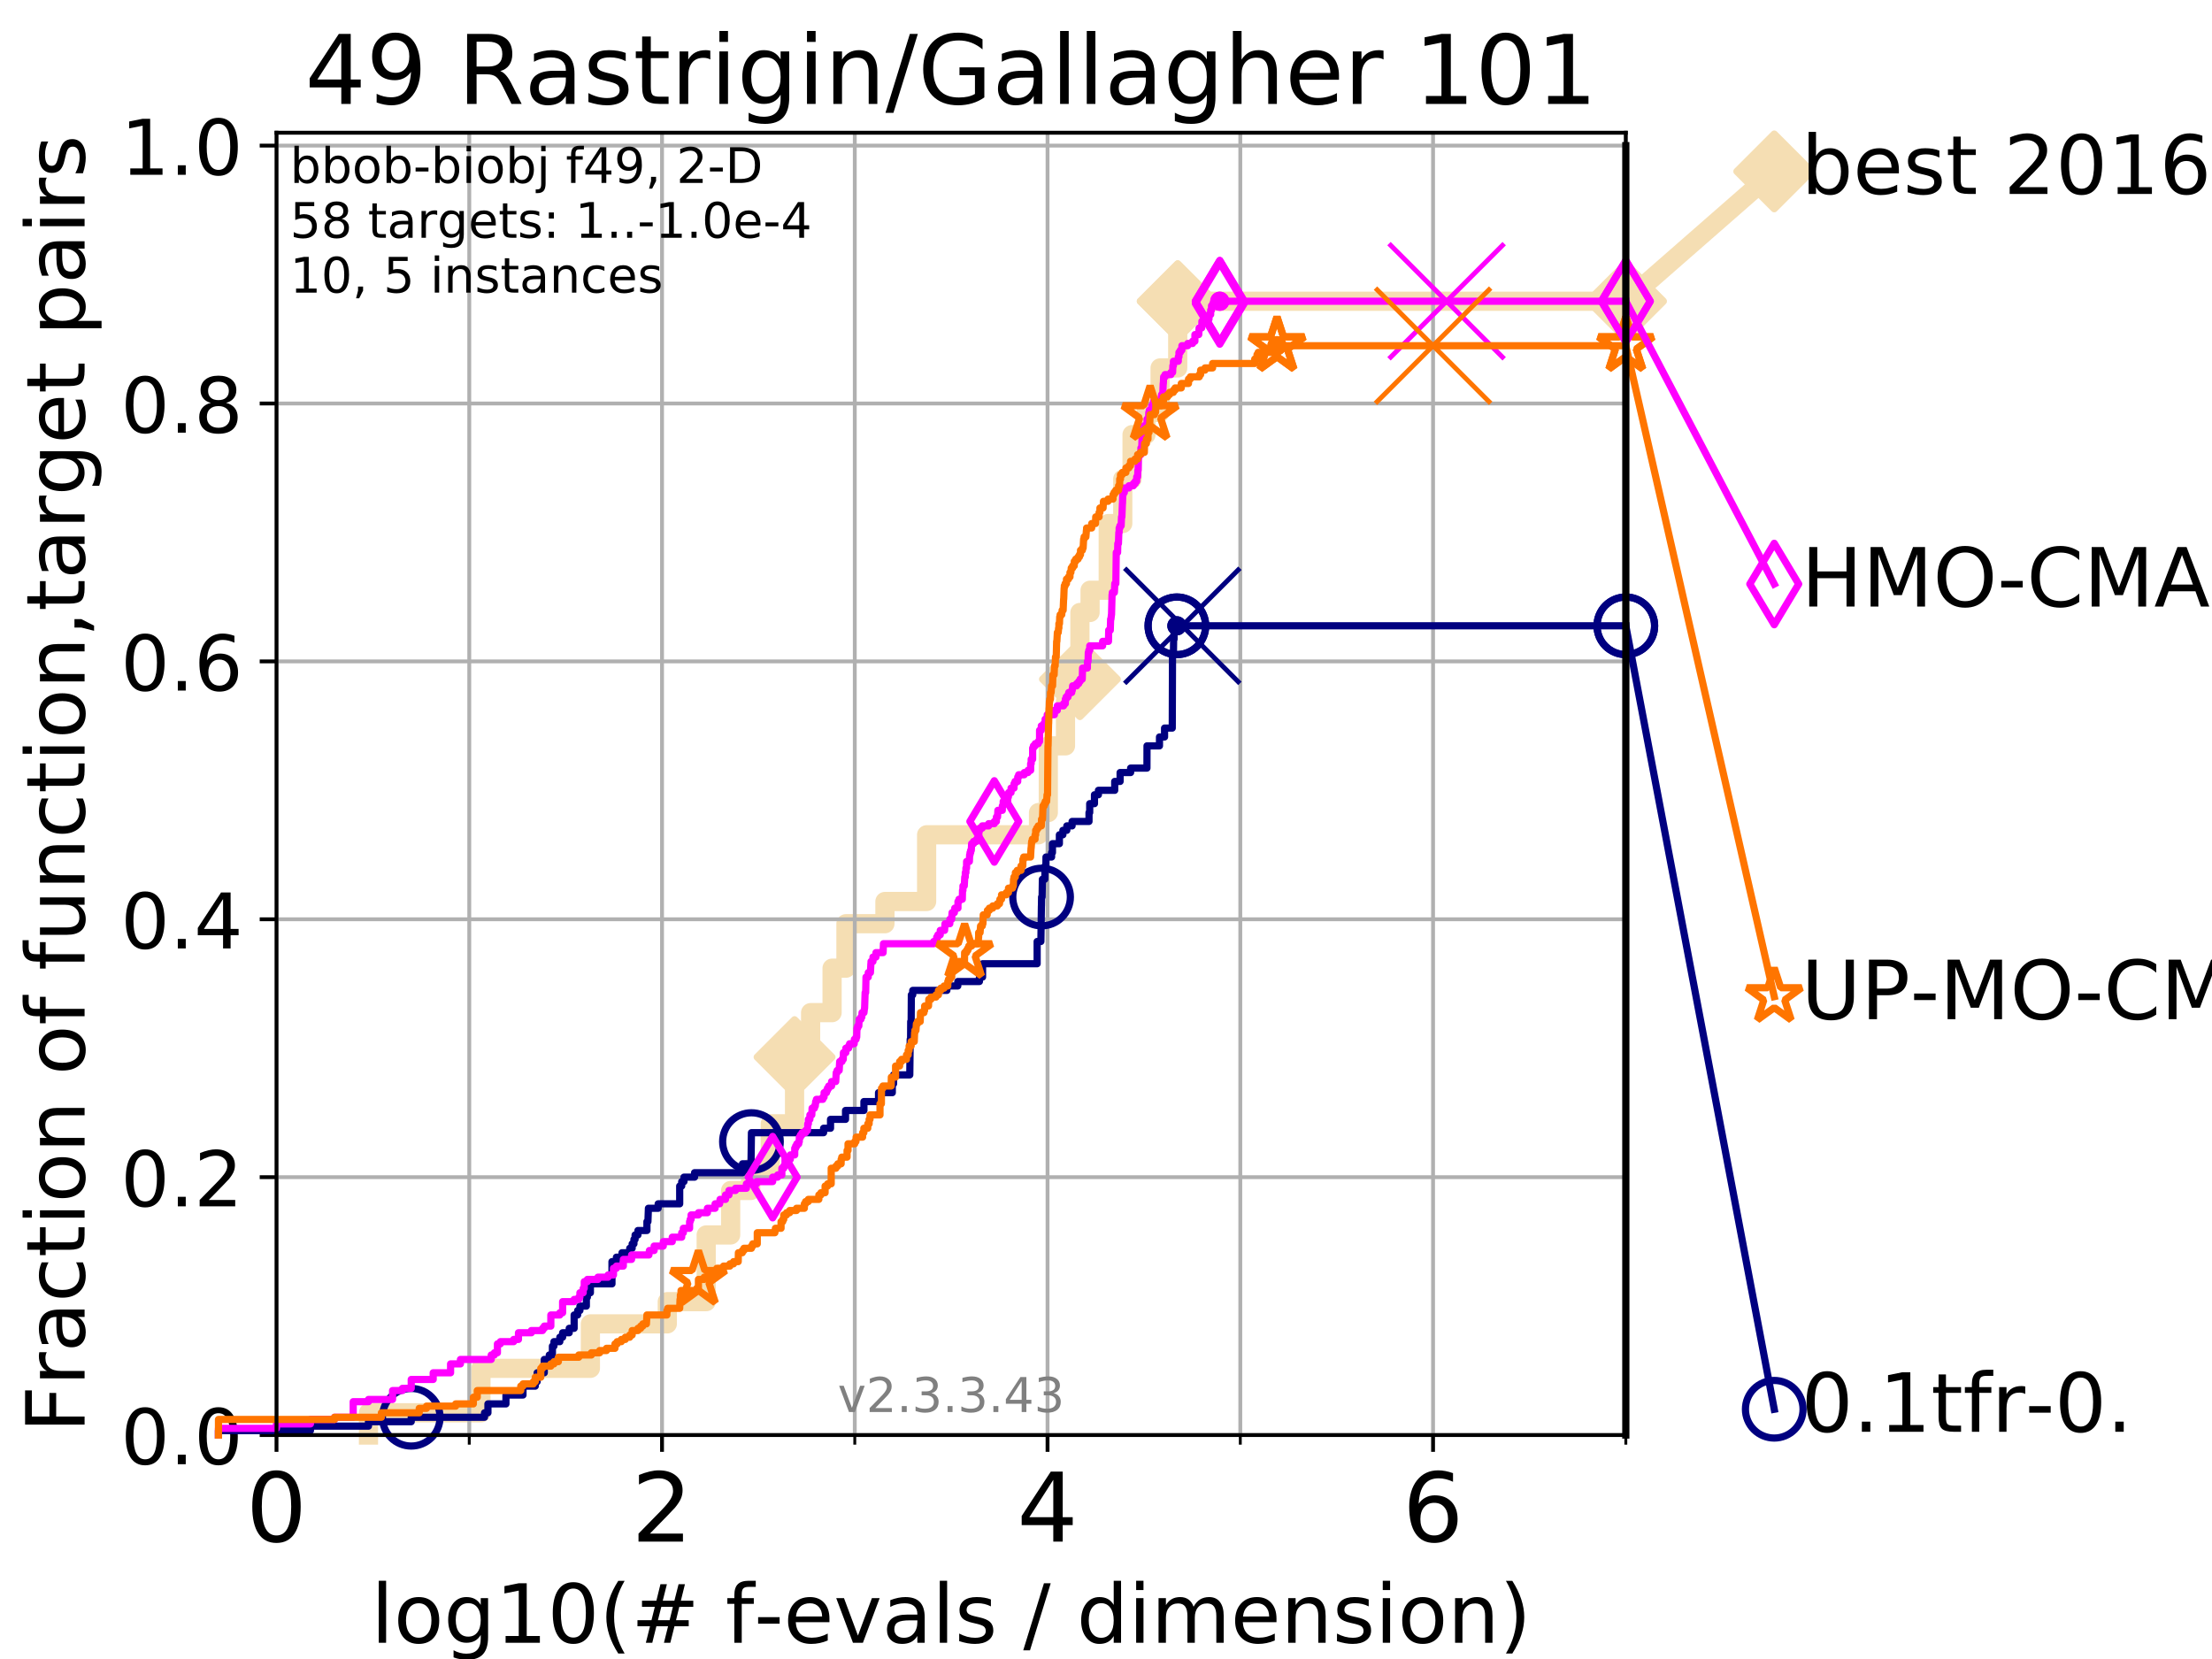 <?xml version="1.0" encoding="utf-8" standalone="no"?>
<!DOCTYPE svg PUBLIC "-//W3C//DTD SVG 1.1//EN"
  "http://www.w3.org/Graphics/SVG/1.1/DTD/svg11.dtd">
<!-- Created with matplotlib (https://matplotlib.org/) -->
<svg height="345.6pt" version="1.1" viewBox="0 0 460.8 345.6" width="460.8pt" xmlns="http://www.w3.org/2000/svg" xmlns:xlink="http://www.w3.org/1999/xlink">
 <defs>
  <style type="text/css">
*{stroke-linecap:butt;stroke-linejoin:round;}
  </style>
 </defs>
 <g id="figure_1">
  <g id="patch_1">
   <path d="M 0 345.6 
L 460.8 345.6 
L 460.8 0 
L 0 0 
z
" style="fill:#ffffff;"/>
  </g>
  <g id="axes_1">
   <g id="patch_2">
    <path d="M 57.6 298.944 
L 338.688 298.944 
L 338.688 27.648 
L 57.6 27.648 
z
" style="fill:#ffffff;"/>
   </g>
   <g id="line2d_1">
    <path d="M 76.759 298.944 
L 76.759 294.313 
L 100.193 294.313 
L 100.193 285.05 
L 122.989 285.05 
L 122.989 275.788 
L 139.009 275.788 
L 139.009 271.157 
L 147.113 271.157 
L 147.113 257.263 
L 152.207 257.263 
L 152.207 248.001 
L 156.388 248.001 
L 156.388 243.37 
L 160.466 243.37 
L 160.466 234.107 
L 165.519 234.107 
L 165.519 220.214 
L 168.865 220.214 
L 168.865 210.951 
L 173.338 210.951 
L 173.338 201.689 
L 176.229 201.689 
L 176.229 192.426 
L 184.347 192.426 
L 184.347 187.795 
L 193.033 187.795 
L 193.033 173.901 
L 216.343 173.901 
L 216.343 169.27 
L 218.381 169.27 
L 218.381 155.377 
L 221.96 155.377 
L 221.96 146.114 
L 223.317 146.114 
L 223.317 141.483 
L 224.967 141.483 
L 224.967 127.589 
L 227.083 127.589 
L 227.083 122.958 
L 230.862 122.958 
L 230.862 109.065 
L 233.89 109.065 
L 233.89 99.802 
L 235.827 99.802 
L 235.827 90.54 
L 238.733 90.54 
L 238.733 85.909 
L 241.669 85.909 
L 241.669 76.646 
L 245.34 76.646 
L 245.34 62.753 
L 338.688 62.753 
" style="fill:none;stroke:#f5deb3;stroke-linecap:square;stroke-width:4;"/>
   </g>
   <g id="line2d_2">
    <defs>
     <path d="M 0 7.778 
L 7.778 0 
L 0 -7.778 
L -7.778 0 
z
" id="m2d4d5c621b" style="stroke:#f5deb3;stroke-linejoin:miter;stroke-width:1.5;"/>
    </defs>
    <g>
     <use style="fill:#f5deb3;stroke:#f5deb3;stroke-linejoin:miter;stroke-width:1.5;" x="165.519" xlink:href="#m2d4d5c621b" y="220.214"/>
     <use style="fill:#f5deb3;stroke:#f5deb3;stroke-linejoin:miter;stroke-width:1.5;" x="224.967" xlink:href="#m2d4d5c621b" y="141.483"/>
     <use style="fill:#f5deb3;stroke:#f5deb3;stroke-linejoin:miter;stroke-width:1.5;" x="245.34" xlink:href="#m2d4d5c621b" y="62.753"/>
     <use style="fill:#f5deb3;stroke:#f5deb3;stroke-linejoin:miter;stroke-width:1.5;" x="245.34" xlink:href="#m2d4d5c621b" y="62.753"/>
     <use style="fill:#f5deb3;stroke:#f5deb3;stroke-linejoin:miter;stroke-width:1.5;" x="338.688" xlink:href="#m2d4d5c621b" y="62.753"/>
    </g>
   </g>
   <g id="line2d_3">
    <path style="fill:none;stroke:#f5deb3;stroke-linecap:square;stroke-width:4;"/>
    <g/>
   </g>
   <g id="line2d_4">
    <path d="M 338.688 62.753 
L 369.608 35.706 
" style="fill:none;stroke:#f5deb3;stroke-linecap:square;stroke-width:4;"/>
    <g>
     <use style="fill:#f5deb3;stroke:#f5deb3;stroke-linejoin:miter;stroke-width:1.5;" x="338.688" xlink:href="#m2d4d5c621b" y="62.753"/>
     <use style="fill:#f5deb3;stroke:#f5deb3;stroke-linejoin:miter;stroke-width:1.5;" x="369.608" xlink:href="#m2d4d5c621b" y="35.706"/>
    </g>
   </g>
   <g id="matplotlib.axis_1">
    <g id="xtick_1">
     <g id="line2d_5">
      <path clip-path="url(#pc288f20cbc)" d="M 57.6 298.944 
L 57.6 27.648 
" style="fill:none;stroke:#b0b0b0;stroke-linecap:square;stroke-width:0.8;"/>
     </g>
     <g id="line2d_6">
      <defs>
       <path d="M 0 0 
L 0 3.5 
" id="m92c50bb917" style="stroke:#000000;stroke-width:0.8;"/>
      </defs>
      <g>
       <use style="stroke:#000000;stroke-width:0.8;" x="57.6" xlink:href="#m92c50bb917" y="298.944"/>
      </g>
     </g>
     <g id="text_1">
      <!-- 0 -->
      <defs>
       <path d="M 31.781 66.406 
Q 24.172 66.406 20.328 58.906 
Q 16.5 51.422 16.5 36.375 
Q 16.5 21.391 20.328 13.891 
Q 24.172 6.391 31.781 6.391 
Q 39.453 6.391 43.281 13.891 
Q 47.125 21.391 47.125 36.375 
Q 47.125 51.422 43.281 58.906 
Q 39.453 66.406 31.781 66.406 
z
M 31.781 74.219 
Q 44.047 74.219 50.516 64.516 
Q 56.984 54.828 56.984 36.375 
Q 56.984 17.969 50.516 8.266 
Q 44.047 -1.422 31.781 -1.422 
Q 19.531 -1.422 13.062 8.266 
Q 6.594 17.969 6.594 36.375 
Q 6.594 54.828 13.062 64.516 
Q 19.531 74.219 31.781 74.219 
z
" id="DejaVuSans-48"/>
      </defs>
      <g transform="translate(51.237 321.141)scale(0.2 -0.2)">
       <use xlink:href="#DejaVuSans-48"/>
      </g>
     </g>
    </g>
    <g id="xtick_2">
     <g id="line2d_7">
      <path clip-path="url(#pc288f20cbc)" d="M 137.911 298.944 
L 137.911 27.648 
" style="fill:none;stroke:#b0b0b0;stroke-linecap:square;stroke-width:0.8;"/>
     </g>
     <g id="line2d_8">
      <g>
       <use style="stroke:#000000;stroke-width:0.8;" x="137.911" xlink:href="#m92c50bb917" y="298.944"/>
      </g>
     </g>
     <g id="text_2">
      <!-- 2 -->
      <defs>
       <path d="M 19.188 8.297 
L 53.609 8.297 
L 53.609 0 
L 7.328 0 
L 7.328 8.297 
Q 12.938 14.109 22.625 23.891 
Q 32.328 33.688 34.812 36.531 
Q 39.547 41.844 41.422 45.531 
Q 43.312 49.219 43.312 52.781 
Q 43.312 58.594 39.234 62.25 
Q 35.156 65.922 28.609 65.922 
Q 23.969 65.922 18.812 64.312 
Q 13.672 62.703 7.812 59.422 
L 7.812 69.391 
Q 13.766 71.781 18.938 73 
Q 24.125 74.219 28.422 74.219 
Q 39.75 74.219 46.484 68.547 
Q 53.219 62.891 53.219 53.422 
Q 53.219 48.922 51.531 44.891 
Q 49.859 40.875 45.406 35.406 
Q 44.188 33.984 37.641 27.219 
Q 31.109 20.453 19.188 8.297 
z
" id="DejaVuSans-50"/>
      </defs>
      <g transform="translate(131.548 321.141)scale(0.2 -0.2)">
       <use xlink:href="#DejaVuSans-50"/>
      </g>
     </g>
    </g>
    <g id="xtick_3">
     <g id="line2d_9">
      <path clip-path="url(#pc288f20cbc)" d="M 218.222 298.944 
L 218.222 27.648 
" style="fill:none;stroke:#b0b0b0;stroke-linecap:square;stroke-width:0.8;"/>
     </g>
     <g id="line2d_10">
      <g>
       <use style="stroke:#000000;stroke-width:0.8;" x="218.222" xlink:href="#m92c50bb917" y="298.944"/>
      </g>
     </g>
     <g id="text_3">
      <!-- 4 -->
      <defs>
       <path d="M 37.797 64.312 
L 12.891 25.391 
L 37.797 25.391 
z
M 35.203 72.906 
L 47.609 72.906 
L 47.609 25.391 
L 58.016 25.391 
L 58.016 17.188 
L 47.609 17.188 
L 47.609 0 
L 37.797 0 
L 37.797 17.188 
L 4.891 17.188 
L 4.891 26.703 
z
" id="DejaVuSans-52"/>
      </defs>
      <g transform="translate(211.859 321.141)scale(0.2 -0.2)">
       <use xlink:href="#DejaVuSans-52"/>
      </g>
     </g>
    </g>
    <g id="xtick_4">
     <g id="line2d_11">
      <path clip-path="url(#pc288f20cbc)" d="M 298.533 298.944 
L 298.533 27.648 
" style="fill:none;stroke:#b0b0b0;stroke-linecap:square;stroke-width:0.8;"/>
     </g>
     <g id="line2d_12">
      <g>
       <use style="stroke:#000000;stroke-width:0.8;" x="298.533" xlink:href="#m92c50bb917" y="298.944"/>
      </g>
     </g>
     <g id="text_4">
      <!-- 6 -->
      <defs>
       <path d="M 33.016 40.375 
Q 26.375 40.375 22.484 35.828 
Q 18.609 31.297 18.609 23.391 
Q 18.609 15.531 22.484 10.953 
Q 26.375 6.391 33.016 6.391 
Q 39.656 6.391 43.531 10.953 
Q 47.406 15.531 47.406 23.391 
Q 47.406 31.297 43.531 35.828 
Q 39.656 40.375 33.016 40.375 
z
M 52.594 71.297 
L 52.594 62.312 
Q 48.875 64.062 45.094 64.984 
Q 41.312 65.922 37.594 65.922 
Q 27.828 65.922 22.672 59.328 
Q 17.531 52.734 16.797 39.406 
Q 19.672 43.656 24.016 45.922 
Q 28.375 48.188 33.594 48.188 
Q 44.578 48.188 50.953 41.516 
Q 57.328 34.859 57.328 23.391 
Q 57.328 12.156 50.688 5.359 
Q 44.047 -1.422 33.016 -1.422 
Q 20.359 -1.422 13.672 8.266 
Q 6.984 17.969 6.984 36.375 
Q 6.984 53.656 15.188 63.938 
Q 23.391 74.219 37.203 74.219 
Q 40.922 74.219 44.703 73.484 
Q 48.484 72.75 52.594 71.297 
z
" id="DejaVuSans-54"/>
      </defs>
      <g transform="translate(292.17 321.141)scale(0.2 -0.2)">
       <use xlink:href="#DejaVuSans-54"/>
      </g>
     </g>
    </g>
    <g id="xtick_5">
     <g id="line2d_13">
      <path clip-path="url(#pc288f20cbc)" d="M 97.755 298.944 
L 97.755 27.648 
" style="fill:none;stroke:#b0b0b0;stroke-linecap:square;stroke-width:0.8;"/>
     </g>
     <g id="line2d_14">
      <defs>
       <path d="M 0 0 
L 0 2 
" id="mecad1fe7b9" style="stroke:#000000;stroke-width:0.6;"/>
      </defs>
      <g>
       <use style="stroke:#000000;stroke-width:0.6;" x="97.755" xlink:href="#mecad1fe7b9" y="298.944"/>
      </g>
     </g>
    </g>
    <g id="xtick_6">
     <g id="line2d_15">
      <path clip-path="url(#pc288f20cbc)" d="M 178.066 298.944 
L 178.066 27.648 
" style="fill:none;stroke:#b0b0b0;stroke-linecap:square;stroke-width:0.8;"/>
     </g>
     <g id="line2d_16">
      <g>
       <use style="stroke:#000000;stroke-width:0.6;" x="178.066" xlink:href="#mecad1fe7b9" y="298.944"/>
      </g>
     </g>
    </g>
    <g id="xtick_7">
     <g id="line2d_17">
      <path clip-path="url(#pc288f20cbc)" d="M 258.377 298.944 
L 258.377 27.648 
" style="fill:none;stroke:#b0b0b0;stroke-linecap:square;stroke-width:0.8;"/>
     </g>
     <g id="line2d_18">
      <g>
       <use style="stroke:#000000;stroke-width:0.6;" x="258.377" xlink:href="#mecad1fe7b9" y="298.944"/>
      </g>
     </g>
    </g>
    <g id="xtick_8">
     <g id="line2d_19">
      <path clip-path="url(#pc288f20cbc)" d="M 338.688 298.944 
L 338.688 27.648 
" style="fill:none;stroke:#b0b0b0;stroke-linecap:square;stroke-width:0.8;"/>
     </g>
     <g id="line2d_20">
      <g>
       <use style="stroke:#000000;stroke-width:0.6;" x="338.688" xlink:href="#mecad1fe7b9" y="298.944"/>
      </g>
     </g>
    </g>
    <g id="text_5">
     <!-- log10(# f-evals / dimension) -->
     <defs>
      <path d="M 9.422 75.984 
L 18.406 75.984 
L 18.406 0 
L 9.422 0 
z
" id="DejaVuSans-108"/>
      <path d="M 30.609 48.391 
Q 23.391 48.391 19.188 42.75 
Q 14.984 37.109 14.984 27.297 
Q 14.984 17.484 19.156 11.844 
Q 23.344 6.203 30.609 6.203 
Q 37.797 6.203 41.984 11.859 
Q 46.188 17.531 46.188 27.297 
Q 46.188 37.016 41.984 42.703 
Q 37.797 48.391 30.609 48.391 
z
M 30.609 56 
Q 42.328 56 49.016 48.375 
Q 55.719 40.766 55.719 27.297 
Q 55.719 13.875 49.016 6.219 
Q 42.328 -1.422 30.609 -1.422 
Q 18.844 -1.422 12.172 6.219 
Q 5.516 13.875 5.516 27.297 
Q 5.516 40.766 12.172 48.375 
Q 18.844 56 30.609 56 
z
" id="DejaVuSans-111"/>
      <path d="M 45.406 27.984 
Q 45.406 37.75 41.375 43.109 
Q 37.359 48.484 30.078 48.484 
Q 22.859 48.484 18.828 43.109 
Q 14.797 37.75 14.797 27.984 
Q 14.797 18.266 18.828 12.891 
Q 22.859 7.516 30.078 7.516 
Q 37.359 7.516 41.375 12.891 
Q 45.406 18.266 45.406 27.984 
z
M 54.391 6.781 
Q 54.391 -7.172 48.188 -13.984 
Q 42 -20.797 29.203 -20.797 
Q 24.469 -20.797 20.266 -20.094 
Q 16.062 -19.391 12.109 -17.922 
L 12.109 -9.188 
Q 16.062 -11.328 19.922 -12.344 
Q 23.781 -13.375 27.781 -13.375 
Q 36.625 -13.375 41.016 -8.766 
Q 45.406 -4.156 45.406 5.172 
L 45.406 9.625 
Q 42.625 4.781 38.281 2.391 
Q 33.938 0 27.875 0 
Q 17.828 0 11.672 7.656 
Q 5.516 15.328 5.516 27.984 
Q 5.516 40.672 11.672 48.328 
Q 17.828 56 27.875 56 
Q 33.938 56 38.281 53.609 
Q 42.625 51.219 45.406 46.391 
L 45.406 54.688 
L 54.391 54.688 
z
" id="DejaVuSans-103"/>
      <path d="M 12.406 8.297 
L 28.516 8.297 
L 28.516 63.922 
L 10.984 60.406 
L 10.984 69.391 
L 28.422 72.906 
L 38.281 72.906 
L 38.281 8.297 
L 54.391 8.297 
L 54.391 0 
L 12.406 0 
z
" id="DejaVuSans-49"/>
      <path d="M 31 75.875 
Q 24.469 64.656 21.281 53.656 
Q 18.109 42.672 18.109 31.391 
Q 18.109 20.125 21.312 9.062 
Q 24.516 -2 31 -13.188 
L 23.188 -13.188 
Q 15.875 -1.703 12.234 9.375 
Q 8.594 20.453 8.594 31.391 
Q 8.594 42.281 12.203 53.312 
Q 15.828 64.359 23.188 75.875 
z
" id="DejaVuSans-40"/>
      <path d="M 51.125 44 
L 36.922 44 
L 32.812 27.688 
L 47.125 27.688 
z
M 43.797 71.781 
L 38.719 51.516 
L 52.984 51.516 
L 58.109 71.781 
L 65.922 71.781 
L 60.891 51.516 
L 76.125 51.516 
L 76.125 44 
L 58.984 44 
L 54.984 27.688 
L 70.516 27.688 
L 70.516 20.219 
L 53.078 20.219 
L 48 0 
L 40.188 0 
L 45.219 20.219 
L 30.906 20.219 
L 25.875 0 
L 18.016 0 
L 23.094 20.219 
L 7.719 20.219 
L 7.719 27.688 
L 24.906 27.688 
L 29 44 
L 13.281 44 
L 13.281 51.516 
L 30.906 51.516 
L 35.891 71.781 
z
" id="DejaVuSans-35"/>
      <path id="DejaVuSans-32"/>
      <path d="M 37.109 75.984 
L 37.109 68.5 
L 28.516 68.5 
Q 23.688 68.5 21.797 66.547 
Q 19.922 64.594 19.922 59.516 
L 19.922 54.688 
L 34.719 54.688 
L 34.719 47.703 
L 19.922 47.703 
L 19.922 0 
L 10.891 0 
L 10.891 47.703 
L 2.297 47.703 
L 2.297 54.688 
L 10.891 54.688 
L 10.891 58.5 
Q 10.891 67.625 15.141 71.797 
Q 19.391 75.984 28.609 75.984 
z
" id="DejaVuSans-102"/>
      <path d="M 4.891 31.391 
L 31.203 31.391 
L 31.203 23.391 
L 4.891 23.391 
z
" id="DejaVuSans-45"/>
      <path d="M 56.203 29.594 
L 56.203 25.203 
L 14.891 25.203 
Q 15.484 15.922 20.484 11.062 
Q 25.484 6.203 34.422 6.203 
Q 39.594 6.203 44.453 7.469 
Q 49.312 8.734 54.109 11.281 
L 54.109 2.781 
Q 49.266 0.734 44.188 -0.344 
Q 39.109 -1.422 33.891 -1.422 
Q 20.797 -1.422 13.156 6.188 
Q 5.516 13.812 5.516 26.812 
Q 5.516 40.234 12.766 48.109 
Q 20.016 56 32.328 56 
Q 43.359 56 49.781 48.891 
Q 56.203 41.797 56.203 29.594 
z
M 47.219 32.234 
Q 47.125 39.594 43.094 43.984 
Q 39.062 48.391 32.422 48.391 
Q 24.906 48.391 20.391 44.141 
Q 15.875 39.891 15.188 32.172 
z
" id="DejaVuSans-101"/>
      <path d="M 2.984 54.688 
L 12.5 54.688 
L 29.594 8.797 
L 46.688 54.688 
L 56.203 54.688 
L 35.688 0 
L 23.484 0 
z
" id="DejaVuSans-118"/>
      <path d="M 34.281 27.484 
Q 23.391 27.484 19.188 25 
Q 14.984 22.516 14.984 16.5 
Q 14.984 11.719 18.141 8.906 
Q 21.297 6.109 26.703 6.109 
Q 34.188 6.109 38.703 11.406 
Q 43.219 16.703 43.219 25.484 
L 43.219 27.484 
z
M 52.203 31.203 
L 52.203 0 
L 43.219 0 
L 43.219 8.297 
Q 40.141 3.328 35.547 0.953 
Q 30.953 -1.422 24.312 -1.422 
Q 15.922 -1.422 10.953 3.297 
Q 6 8.016 6 15.922 
Q 6 25.141 12.172 29.828 
Q 18.359 34.516 30.609 34.516 
L 43.219 34.516 
L 43.219 35.406 
Q 43.219 41.609 39.141 45 
Q 35.062 48.391 27.688 48.391 
Q 23 48.391 18.547 47.266 
Q 14.109 46.141 10.016 43.891 
L 10.016 52.203 
Q 14.938 54.109 19.578 55.047 
Q 24.219 56 28.609 56 
Q 40.484 56 46.344 49.844 
Q 52.203 43.703 52.203 31.203 
z
" id="DejaVuSans-97"/>
      <path d="M 44.281 53.078 
L 44.281 44.578 
Q 40.484 46.531 36.375 47.5 
Q 32.281 48.484 27.875 48.484 
Q 21.188 48.484 17.844 46.438 
Q 14.5 44.391 14.5 40.281 
Q 14.5 37.156 16.891 35.375 
Q 19.281 33.594 26.516 31.984 
L 29.594 31.297 
Q 39.156 29.25 43.188 25.516 
Q 47.219 21.781 47.219 15.094 
Q 47.219 7.469 41.188 3.016 
Q 35.156 -1.422 24.609 -1.422 
Q 20.219 -1.422 15.453 -0.562 
Q 10.688 0.297 5.422 2 
L 5.422 11.281 
Q 10.406 8.688 15.234 7.391 
Q 20.062 6.109 24.812 6.109 
Q 31.156 6.109 34.562 8.281 
Q 37.984 10.453 37.984 14.406 
Q 37.984 18.062 35.516 20.016 
Q 33.062 21.969 24.703 23.781 
L 21.578 24.516 
Q 13.234 26.266 9.516 29.906 
Q 5.812 33.547 5.812 39.891 
Q 5.812 47.609 11.281 51.797 
Q 16.75 56 26.812 56 
Q 31.781 56 36.172 55.266 
Q 40.578 54.547 44.281 53.078 
z
" id="DejaVuSans-115"/>
      <path d="M 25.391 72.906 
L 33.688 72.906 
L 8.297 -9.281 
L 0 -9.281 
z
" id="DejaVuSans-47"/>
      <path d="M 45.406 46.391 
L 45.406 75.984 
L 54.391 75.984 
L 54.391 0 
L 45.406 0 
L 45.406 8.203 
Q 42.578 3.328 38.25 0.953 
Q 33.938 -1.422 27.875 -1.422 
Q 17.969 -1.422 11.734 6.484 
Q 5.516 14.406 5.516 27.297 
Q 5.516 40.188 11.734 48.094 
Q 17.969 56 27.875 56 
Q 33.938 56 38.25 53.625 
Q 42.578 51.266 45.406 46.391 
z
M 14.797 27.297 
Q 14.797 17.391 18.875 11.75 
Q 22.953 6.109 30.078 6.109 
Q 37.203 6.109 41.297 11.75 
Q 45.406 17.391 45.406 27.297 
Q 45.406 37.203 41.297 42.844 
Q 37.203 48.484 30.078 48.484 
Q 22.953 48.484 18.875 42.844 
Q 14.797 37.203 14.797 27.297 
z
" id="DejaVuSans-100"/>
      <path d="M 9.422 54.688 
L 18.406 54.688 
L 18.406 0 
L 9.422 0 
z
M 9.422 75.984 
L 18.406 75.984 
L 18.406 64.594 
L 9.422 64.594 
z
" id="DejaVuSans-105"/>
      <path d="M 52 44.188 
Q 55.375 50.25 60.062 53.125 
Q 64.75 56 71.094 56 
Q 79.641 56 84.281 50.016 
Q 88.922 44.047 88.922 33.016 
L 88.922 0 
L 79.891 0 
L 79.891 32.719 
Q 79.891 40.578 77.094 44.375 
Q 74.312 48.188 68.609 48.188 
Q 61.625 48.188 57.562 43.547 
Q 53.516 38.922 53.516 30.906 
L 53.516 0 
L 44.484 0 
L 44.484 32.719 
Q 44.484 40.625 41.703 44.406 
Q 38.922 48.188 33.109 48.188 
Q 26.219 48.188 22.156 43.531 
Q 18.109 38.875 18.109 30.906 
L 18.109 0 
L 9.078 0 
L 9.078 54.688 
L 18.109 54.688 
L 18.109 46.188 
Q 21.188 51.219 25.484 53.609 
Q 29.781 56 35.688 56 
Q 41.656 56 45.828 52.969 
Q 50 49.953 52 44.188 
z
" id="DejaVuSans-109"/>
      <path d="M 54.891 33.016 
L 54.891 0 
L 45.906 0 
L 45.906 32.719 
Q 45.906 40.484 42.875 44.328 
Q 39.844 48.188 33.797 48.188 
Q 26.516 48.188 22.312 43.547 
Q 18.109 38.922 18.109 30.906 
L 18.109 0 
L 9.078 0 
L 9.078 54.688 
L 18.109 54.688 
L 18.109 46.188 
Q 21.344 51.125 25.703 53.562 
Q 30.078 56 35.797 56 
Q 45.219 56 50.047 50.172 
Q 54.891 44.344 54.891 33.016 
z
" id="DejaVuSans-110"/>
      <path d="M 8.016 75.875 
L 15.828 75.875 
Q 23.141 64.359 26.781 53.312 
Q 30.422 42.281 30.422 31.391 
Q 30.422 20.453 26.781 9.375 
Q 23.141 -1.703 15.828 -13.188 
L 8.016 -13.188 
Q 14.5 -2 17.703 9.062 
Q 20.906 20.125 20.906 31.391 
Q 20.906 42.672 17.703 53.656 
Q 14.5 64.656 8.016 75.875 
z
" id="DejaVuSans-41"/>
     </defs>
     <g transform="translate(77.303 342.218)scale(0.17 -0.17)">
      <use xlink:href="#DejaVuSans-108"/>
      <use x="27.783" xlink:href="#DejaVuSans-111"/>
      <use x="88.965" xlink:href="#DejaVuSans-103"/>
      <use x="152.441" xlink:href="#DejaVuSans-49"/>
      <use x="216.064" xlink:href="#DejaVuSans-48"/>
      <use x="279.688" xlink:href="#DejaVuSans-40"/>
      <use x="318.701" xlink:href="#DejaVuSans-35"/>
      <use x="402.49" xlink:href="#DejaVuSans-32"/>
      <use x="434.277" xlink:href="#DejaVuSans-102"/>
      <use x="469.404" xlink:href="#DejaVuSans-45"/>
      <use x="505.488" xlink:href="#DejaVuSans-101"/>
      <use x="567.012" xlink:href="#DejaVuSans-118"/>
      <use x="626.191" xlink:href="#DejaVuSans-97"/>
      <use x="687.471" xlink:href="#DejaVuSans-108"/>
      <use x="715.254" xlink:href="#DejaVuSans-115"/>
      <use x="767.354" xlink:href="#DejaVuSans-32"/>
      <use x="799.141" xlink:href="#DejaVuSans-47"/>
      <use x="832.832" xlink:href="#DejaVuSans-32"/>
      <use x="864.619" xlink:href="#DejaVuSans-100"/>
      <use x="928.096" xlink:href="#DejaVuSans-105"/>
      <use x="955.879" xlink:href="#DejaVuSans-109"/>
      <use x="1053.291" xlink:href="#DejaVuSans-101"/>
      <use x="1114.814" xlink:href="#DejaVuSans-110"/>
      <use x="1178.193" xlink:href="#DejaVuSans-115"/>
      <use x="1230.293" xlink:href="#DejaVuSans-105"/>
      <use x="1258.076" xlink:href="#DejaVuSans-111"/>
      <use x="1319.258" xlink:href="#DejaVuSans-110"/>
      <use x="1382.637" xlink:href="#DejaVuSans-41"/>
     </g>
    </g>
   </g>
   <g id="matplotlib.axis_2">
    <g id="ytick_1">
     <g id="line2d_21">
      <path clip-path="url(#pc288f20cbc)" d="M 57.6 298.944 
L 338.688 298.944 
" style="fill:none;stroke:#b0b0b0;stroke-linecap:square;stroke-width:0.8;"/>
     </g>
     <g id="line2d_22">
      <defs>
       <path d="M 0 0 
L -3.5 0 
" id="m125c340843" style="stroke:#000000;stroke-width:0.8;"/>
      </defs>
      <g>
       <use style="stroke:#000000;stroke-width:0.8;" x="57.6" xlink:href="#m125c340843" y="298.944"/>
      </g>
     </g>
     <g id="text_6">
      <!-- 0.0 -->
      <defs>
       <path d="M 10.688 12.406 
L 21 12.406 
L 21 0 
L 10.688 0 
z
" id="DejaVuSans-46"/>
      </defs>
      <g transform="translate(25.155 305.023)scale(0.16 -0.16)">
       <use xlink:href="#DejaVuSans-48"/>
       <use x="63.623" xlink:href="#DejaVuSans-46"/>
       <use x="95.41" xlink:href="#DejaVuSans-48"/>
      </g>
     </g>
    </g>
    <g id="ytick_2">
     <g id="line2d_23">
      <path clip-path="url(#pc288f20cbc)" d="M 57.6 245.222 
L 338.688 245.222 
" style="fill:none;stroke:#b0b0b0;stroke-linecap:square;stroke-width:0.8;"/>
     </g>
     <g id="line2d_24">
      <g>
       <use style="stroke:#000000;stroke-width:0.8;" x="57.6" xlink:href="#m125c340843" y="245.222"/>
      </g>
     </g>
     <g id="text_7">
      <!-- 0.2 -->
      <g transform="translate(25.155 251.301)scale(0.16 -0.16)">
       <use xlink:href="#DejaVuSans-48"/>
       <use x="63.623" xlink:href="#DejaVuSans-46"/>
       <use x="95.41" xlink:href="#DejaVuSans-50"/>
      </g>
     </g>
    </g>
    <g id="ytick_3">
     <g id="line2d_25">
      <path clip-path="url(#pc288f20cbc)" d="M 57.6 191.5 
L 338.688 191.5 
" style="fill:none;stroke:#b0b0b0;stroke-linecap:square;stroke-width:0.8;"/>
     </g>
     <g id="line2d_26">
      <g>
       <use style="stroke:#000000;stroke-width:0.8;" x="57.6" xlink:href="#m125c340843" y="191.5"/>
      </g>
     </g>
     <g id="text_8">
      <!-- 0.4 -->
      <g transform="translate(25.155 197.579)scale(0.16 -0.16)">
       <use xlink:href="#DejaVuSans-48"/>
       <use x="63.623" xlink:href="#DejaVuSans-46"/>
       <use x="95.41" xlink:href="#DejaVuSans-52"/>
      </g>
     </g>
    </g>
    <g id="ytick_4">
     <g id="line2d_27">
      <path clip-path="url(#pc288f20cbc)" d="M 57.6 137.778 
L 338.688 137.778 
" style="fill:none;stroke:#b0b0b0;stroke-linecap:square;stroke-width:0.8;"/>
     </g>
     <g id="line2d_28">
      <g>
       <use style="stroke:#000000;stroke-width:0.8;" x="57.6" xlink:href="#m125c340843" y="137.778"/>
      </g>
     </g>
     <g id="text_9">
      <!-- 0.6 -->
      <g transform="translate(25.155 143.857)scale(0.16 -0.16)">
       <use xlink:href="#DejaVuSans-48"/>
       <use x="63.623" xlink:href="#DejaVuSans-46"/>
       <use x="95.41" xlink:href="#DejaVuSans-54"/>
      </g>
     </g>
    </g>
    <g id="ytick_5">
     <g id="line2d_29">
      <path clip-path="url(#pc288f20cbc)" d="M 57.6 84.056 
L 338.688 84.056 
" style="fill:none;stroke:#b0b0b0;stroke-linecap:square;stroke-width:0.8;"/>
     </g>
     <g id="line2d_30">
      <g>
       <use style="stroke:#000000;stroke-width:0.8;" x="57.6" xlink:href="#m125c340843" y="84.056"/>
      </g>
     </g>
     <g id="text_10">
      <!-- 0.8 -->
      <defs>
       <path d="M 31.781 34.625 
Q 24.75 34.625 20.719 30.859 
Q 16.703 27.094 16.703 20.516 
Q 16.703 13.922 20.719 10.156 
Q 24.75 6.391 31.781 6.391 
Q 38.812 6.391 42.859 10.172 
Q 46.922 13.969 46.922 20.516 
Q 46.922 27.094 42.891 30.859 
Q 38.875 34.625 31.781 34.625 
z
M 21.922 38.812 
Q 15.578 40.375 12.031 44.719 
Q 8.5 49.078 8.5 55.328 
Q 8.5 64.062 14.719 69.141 
Q 20.953 74.219 31.781 74.219 
Q 42.672 74.219 48.875 69.141 
Q 55.078 64.062 55.078 55.328 
Q 55.078 49.078 51.531 44.719 
Q 48 40.375 41.703 38.812 
Q 48.828 37.156 52.797 32.312 
Q 56.781 27.484 56.781 20.516 
Q 56.781 9.906 50.312 4.234 
Q 43.844 -1.422 31.781 -1.422 
Q 19.734 -1.422 13.25 4.234 
Q 6.781 9.906 6.781 20.516 
Q 6.781 27.484 10.781 32.312 
Q 14.797 37.156 21.922 38.812 
z
M 18.312 54.391 
Q 18.312 48.734 21.844 45.562 
Q 25.391 42.391 31.781 42.391 
Q 38.141 42.391 41.719 45.562 
Q 45.312 48.734 45.312 54.391 
Q 45.312 60.062 41.719 63.234 
Q 38.141 66.406 31.781 66.406 
Q 25.391 66.406 21.844 63.234 
Q 18.312 60.062 18.312 54.391 
z
" id="DejaVuSans-56"/>
      </defs>
      <g transform="translate(25.155 90.135)scale(0.16 -0.16)">
       <use xlink:href="#DejaVuSans-48"/>
       <use x="63.623" xlink:href="#DejaVuSans-46"/>
       <use x="95.41" xlink:href="#DejaVuSans-56"/>
      </g>
     </g>
    </g>
    <g id="ytick_6">
     <g id="line2d_31">
      <path clip-path="url(#pc288f20cbc)" d="M 57.6 30.334 
L 338.688 30.334 
" style="fill:none;stroke:#b0b0b0;stroke-linecap:square;stroke-width:0.8;"/>
     </g>
     <g id="line2d_32">
      <g>
       <use style="stroke:#000000;stroke-width:0.8;" x="57.6" xlink:href="#m125c340843" y="30.334"/>
      </g>
     </g>
     <g id="text_11">
      <!-- 1.0 -->
      <g transform="translate(25.155 36.413)scale(0.16 -0.16)">
       <use xlink:href="#DejaVuSans-49"/>
       <use x="63.623" xlink:href="#DejaVuSans-46"/>
       <use x="95.41" xlink:href="#DejaVuSans-48"/>
      </g>
     </g>
    </g>
    <g id="text_12">
     <!-- Fraction of function,target pairs -->
     <defs>
      <path d="M 9.812 72.906 
L 51.703 72.906 
L 51.703 64.594 
L 19.672 64.594 
L 19.672 43.109 
L 48.578 43.109 
L 48.578 34.812 
L 19.672 34.812 
L 19.672 0 
L 9.812 0 
z
" id="DejaVuSans-70"/>
      <path d="M 41.109 46.297 
Q 39.594 47.172 37.812 47.578 
Q 36.031 48 33.891 48 
Q 26.266 48 22.188 43.047 
Q 18.109 38.094 18.109 28.812 
L 18.109 0 
L 9.078 0 
L 9.078 54.688 
L 18.109 54.688 
L 18.109 46.188 
Q 20.953 51.172 25.484 53.578 
Q 30.031 56 36.531 56 
Q 37.453 56 38.578 55.875 
Q 39.703 55.766 41.062 55.516 
z
" id="DejaVuSans-114"/>
      <path d="M 48.781 52.594 
L 48.781 44.188 
Q 44.969 46.297 41.141 47.344 
Q 37.312 48.391 33.406 48.391 
Q 24.656 48.391 19.812 42.844 
Q 14.984 37.312 14.984 27.297 
Q 14.984 17.281 19.812 11.734 
Q 24.656 6.203 33.406 6.203 
Q 37.312 6.203 41.141 7.25 
Q 44.969 8.297 48.781 10.406 
L 48.781 2.094 
Q 45.016 0.344 40.984 -0.531 
Q 36.969 -1.422 32.422 -1.422 
Q 20.062 -1.422 12.781 6.344 
Q 5.516 14.109 5.516 27.297 
Q 5.516 40.672 12.859 48.328 
Q 20.219 56 33.016 56 
Q 37.156 56 41.109 55.141 
Q 45.062 54.297 48.781 52.594 
z
" id="DejaVuSans-99"/>
      <path d="M 18.312 70.219 
L 18.312 54.688 
L 36.812 54.688 
L 36.812 47.703 
L 18.312 47.703 
L 18.312 18.016 
Q 18.312 11.328 20.141 9.422 
Q 21.969 7.516 27.594 7.516 
L 36.812 7.516 
L 36.812 0 
L 27.594 0 
Q 17.188 0 13.234 3.875 
Q 9.281 7.766 9.281 18.016 
L 9.281 47.703 
L 2.688 47.703 
L 2.688 54.688 
L 9.281 54.688 
L 9.281 70.219 
z
" id="DejaVuSans-116"/>
      <path d="M 8.5 21.578 
L 8.5 54.688 
L 17.484 54.688 
L 17.484 21.922 
Q 17.484 14.156 20.5 10.266 
Q 23.531 6.391 29.594 6.391 
Q 36.859 6.391 41.078 11.031 
Q 45.312 15.672 45.312 23.688 
L 45.312 54.688 
L 54.297 54.688 
L 54.297 0 
L 45.312 0 
L 45.312 8.406 
Q 42.047 3.422 37.719 1 
Q 33.406 -1.422 27.688 -1.422 
Q 18.266 -1.422 13.375 4.438 
Q 8.5 10.297 8.5 21.578 
z
M 31.109 56 
z
" id="DejaVuSans-117"/>
      <path d="M 11.719 12.406 
L 22.016 12.406 
L 22.016 4 
L 14.016 -11.625 
L 7.719 -11.625 
L 11.719 4 
z
" id="DejaVuSans-44"/>
      <path d="M 18.109 8.203 
L 18.109 -20.797 
L 9.078 -20.797 
L 9.078 54.688 
L 18.109 54.688 
L 18.109 46.391 
Q 20.953 51.266 25.266 53.625 
Q 29.594 56 35.594 56 
Q 45.562 56 51.781 48.094 
Q 58.016 40.188 58.016 27.297 
Q 58.016 14.406 51.781 6.484 
Q 45.562 -1.422 35.594 -1.422 
Q 29.594 -1.422 25.266 0.953 
Q 20.953 3.328 18.109 8.203 
z
M 48.688 27.297 
Q 48.688 37.203 44.609 42.844 
Q 40.531 48.484 33.406 48.484 
Q 26.266 48.484 22.188 42.844 
Q 18.109 37.203 18.109 27.297 
Q 18.109 17.391 22.188 11.75 
Q 26.266 6.109 33.406 6.109 
Q 40.531 6.109 44.609 11.75 
Q 48.688 17.391 48.688 27.297 
z
" id="DejaVuSans-112"/>
     </defs>
     <g transform="translate(17.62 298.435)rotate(-90)scale(0.17 -0.17)">
      <use xlink:href="#DejaVuSans-70"/>
      <use x="57.41" xlink:href="#DejaVuSans-114"/>
      <use x="98.523" xlink:href="#DejaVuSans-97"/>
      <use x="159.803" xlink:href="#DejaVuSans-99"/>
      <use x="214.783" xlink:href="#DejaVuSans-116"/>
      <use x="253.992" xlink:href="#DejaVuSans-105"/>
      <use x="281.775" xlink:href="#DejaVuSans-111"/>
      <use x="342.957" xlink:href="#DejaVuSans-110"/>
      <use x="406.336" xlink:href="#DejaVuSans-32"/>
      <use x="438.123" xlink:href="#DejaVuSans-111"/>
      <use x="499.305" xlink:href="#DejaVuSans-102"/>
      <use x="534.51" xlink:href="#DejaVuSans-32"/>
      <use x="566.297" xlink:href="#DejaVuSans-102"/>
      <use x="601.502" xlink:href="#DejaVuSans-117"/>
      <use x="664.881" xlink:href="#DejaVuSans-110"/>
      <use x="728.26" xlink:href="#DejaVuSans-99"/>
      <use x="783.24" xlink:href="#DejaVuSans-116"/>
      <use x="822.449" xlink:href="#DejaVuSans-105"/>
      <use x="850.232" xlink:href="#DejaVuSans-111"/>
      <use x="911.414" xlink:href="#DejaVuSans-110"/>
      <use x="974.793" xlink:href="#DejaVuSans-44"/>
      <use x="1006.58" xlink:href="#DejaVuSans-116"/>
      <use x="1045.789" xlink:href="#DejaVuSans-97"/>
      <use x="1107.068" xlink:href="#DejaVuSans-114"/>
      <use x="1148.166" xlink:href="#DejaVuSans-103"/>
      <use x="1211.643" xlink:href="#DejaVuSans-101"/>
      <use x="1273.166" xlink:href="#DejaVuSans-116"/>
      <use x="1312.375" xlink:href="#DejaVuSans-32"/>
      <use x="1344.162" xlink:href="#DejaVuSans-112"/>
      <use x="1407.639" xlink:href="#DejaVuSans-97"/>
      <use x="1468.918" xlink:href="#DejaVuSans-105"/>
      <use x="1496.701" xlink:href="#DejaVuSans-114"/>
      <use x="1537.814" xlink:href="#DejaVuSans-115"/>
     </g>
    </g>
   </g>
   <g id="line2d_33">
    <defs>
     <path d="M 0 1.5 
C 0.398 1.5 0.779 1.342 1.061 1.061 
C 1.342 0.779 1.5 0.398 1.5 0 
C 1.5 -0.398 1.342 -0.779 1.061 -1.061 
C 0.779 -1.342 0.398 -1.5 0 -1.5 
C -0.398 -1.5 -0.779 -1.342 -1.061 -1.061 
C -1.342 -0.779 -1.5 -0.398 -1.5 0 
C -1.5 0.398 -1.342 0.779 -1.061 1.061 
C -0.779 1.342 -0.398 1.5 0 1.5 
z
" id="mfb0dd9a410" style="stroke:#f5deb3;"/>
    </defs>
    <g>
     <use style="fill:#f5deb3;stroke:#f5deb3;" x="245.34" xlink:href="#mfb0dd9a410" y="62.753"/>
     <use style="fill:#f5deb3;stroke:#f5deb3;" x="245.34" xlink:href="#mfb0dd9a410" y="62.753"/>
    </g>
   </g>
   <g id="line2d_34">
    <defs>
     <path d="M 0 1.5 
C 0.398 1.5 0.779 1.342 1.061 1.061 
C 1.342 0.779 1.5 0.398 1.5 0 
C 1.5 -0.398 1.342 -0.779 1.061 -1.061 
C 0.779 -1.342 0.398 -1.5 0 -1.5 
C -0.398 -1.5 -0.779 -1.342 -1.061 -1.061 
C -1.342 -0.779 -1.5 -0.398 -1.5 0 
C -1.5 0.398 -1.342 0.779 -1.061 1.061 
C -0.779 1.342 -0.398 1.5 0 1.5 
z
" id="mc30aa4538b" style="stroke:#000080;"/>
    </defs>
    <g>
     <use style="fill:#000080;stroke:#000080;" x="245.165" xlink:href="#mc30aa4538b" y="130.368"/>
     <use style="fill:#000080;stroke:#000080;" x="245.165" xlink:href="#mc30aa4538b" y="130.368"/>
    </g>
   </g>
   <g id="line2d_35">
    <path d="M 45.512 298.944 
L 45.512 298.018 
L 64.671 298.018 
L 64.671 297.092 
L 76.759 297.092 
L 76.759 296.165 
L 85.667 296.165 
L 85.667 295.239 
L 100.935 295.239 
L 100.935 294.313 
L 101.647 294.313 
L 101.647 292.46 
L 105.398 292.46 
L 105.398 290.608 
L 108.949 290.608 
L 108.949 288.755 
L 111.506 288.755 
L 111.506 287.829 
L 111.897 287.829 
L 111.897 285.977 
L 113.383 285.977 
L 113.383 283.198 
L 114.419 283.198 
L 114.419 282.272 
L 115.077 282.272 
L 115.077 280.419 
L 115.397 280.419 
L 115.397 279.493 
L 116.621 279.493 
L 116.621 278.567 
L 117.203 278.567 
L 117.203 277.64 
L 118.577 277.64 
L 118.577 276.714 
L 119.603 276.714 
L 119.603 273.935 
L 120.335 273.935 
L 120.335 273.009 
L 120.806 273.009 
L 120.806 272.083 
L 122.148 272.083 
L 122.148 270.231 
L 122.362 270.231 
L 122.362 269.304 
L 122.989 269.304 
L 122.989 267.452 
L 127.485 267.452 
L 127.485 262.821 
L 128.411 262.821 
L 128.411 261.894 
L 129.574 261.894 
L 129.574 260.968 
L 131.185 260.968 
L 131.185 260.042 
L 131.691 260.042 
L 131.691 259.116 
L 132.06 259.116 
L 132.06 258.189 
L 132.303 258.189 
L 132.303 257.263 
L 132.894 257.263 
L 132.894 256.337 
L 134.766 256.337 
L 134.766 254.484 
L 134.974 254.484 
L 135.077 251.706 
L 137.108 251.706 
L 137.108 250.779 
L 141.592 250.779 
L 141.592 247.075 
L 142.01 247.075 
L 142.01 246.148 
L 142.486 246.148 
L 142.486 245.222 
L 144.689 245.222 
L 144.689 244.296 
L 154.675 244.296 
L 154.675 242.443 
L 156.449 242.443 
L 156.539 235.96 
L 171.57 235.96 
L 171.57 235.033 
L 173.014 235.033 
L 173.014 233.181 
L 176.141 233.181 
L 176.141 231.328 
L 179.972 231.328 
L 179.972 229.476 
L 183.013 229.476 
L 183.013 227.623 
L 185.883 227.623 
L 185.883 225.771 
L 186.148 225.771 
L 186.148 223.918 
L 189.524 223.918 
L 189.61 216.509 
L 189.695 216.509 
L 189.717 212.804 
L 189.811 212.804 
L 189.851 207.246 
L 190.137 207.246 
L 190.137 206.32 
L 197.254 206.32 
L 197.254 205.394 
L 199.526 205.394 
L 199.526 204.467 
L 204.035 204.467 
L 204.035 203.541 
L 204.687 203.541 
L 204.687 200.762 
L 216.056 200.762 
L 216.056 196.131 
L 216.835 196.131 
L 216.945 188.721 
L 216.954 188.721 
L 216.979 186.869 
L 217.089 186.869 
L 217.148 183.164 
L 217.655 183.164 
L 217.706 180.385 
L 217.883 180.385 
L 217.899 178.533 
L 219.065 178.533 
L 219.065 177.606 
L 219.244 177.606 
L 219.244 175.754 
L 220.689 175.754 
L 220.689 173.901 
L 221.419 173.901 
L 221.419 172.975 
L 222.236 172.975 
L 222.236 172.049 
L 223.335 172.049 
L 223.335 171.123 
L 226.861 171.123 
L 226.861 169.27 
L 227.006 169.27 
L 227.006 167.418 
L 227.998 167.418 
L 227.998 165.565 
L 228.82 165.565 
L 228.82 164.639 
L 232.215 164.639 
L 232.215 162.787 
L 233.339 162.787 
L 233.339 160.934 
L 235.529 160.934 
L 235.529 160.008 
L 238.93 160.008 
L 238.944 155.377 
L 241.539 155.377 
L 241.544 153.524 
L 242.598 153.524 
L 242.598 151.672 
L 244.203 151.672 
L 244.256 135.926 
L 244.452 135.926 
L 244.488 133.147 
L 244.583 133.147 
L 244.583 131.294 
L 245.165 131.294 
L 245.165 130.368 
L 338.688 130.368 
L 338.688 130.368 
" style="fill:none;stroke:#000080;stroke-linecap:square;stroke-width:1.5;"/>
   </g>
   <g id="line2d_36">
    <defs>
     <path d="M 0 6 
C 1.591 6 3.117 5.368 4.243 4.243 
C 5.368 3.117 6 1.591 6 0 
C 6 -1.591 5.368 -3.117 4.243 -4.243 
C 3.117 -5.368 1.591 -6 0 -6 
C -1.591 -6 -3.117 -5.368 -4.243 -4.243 
C -5.368 -3.117 -6 -1.591 -6 0 
C -6 1.591 -5.368 3.117 -4.243 4.243 
C -3.117 5.368 -1.591 6 0 6 
z
" id="ma3fe61e2fe" style="stroke:#000080;stroke-width:1.5;"/>
    </defs>
    <g>
     <use style="fill-opacity:0;stroke:#000080;stroke-width:1.5;" x="85.667" xlink:href="#ma3fe61e2fe" y="295.239"/>
     <use style="fill-opacity:0;stroke:#000080;stroke-width:1.5;" x="156.539" xlink:href="#ma3fe61e2fe" y="237.812"/>
     <use style="fill-opacity:0;stroke:#000080;stroke-width:1.5;" x="216.979" xlink:href="#ma3fe61e2fe" y="186.869"/>
     <use style="fill-opacity:0;stroke:#000080;stroke-width:1.5;" x="245.165" xlink:href="#ma3fe61e2fe" y="130.368"/>
     <use style="fill-opacity:0;stroke:#000080;stroke-width:1.5;" x="245.165" xlink:href="#ma3fe61e2fe" y="130.368"/>
     <use style="fill-opacity:0;stroke:#000080;stroke-width:1.5;" x="338.688" xlink:href="#ma3fe61e2fe" y="130.368"/>
    </g>
   </g>
   <g id="line2d_37">
    <path style="fill:none;stroke:#000080;stroke-linecap:square;stroke-width:1.5;"/>
    <g/>
   </g>
   <g id="line2d_38">
    <path clip-path="url(#pc288f20cbc)" d="M 246.29 130.368 
" style="fill:none;stroke:#000080;stroke-linecap:square;stroke-width:1.5;"/>
    <defs>
     <path d="M -12 12 
L 12 -12 
M -12 -12 
L 12 12 
" id="m3453b9ccaf" style="stroke:#000080;"/>
    </defs>
    <g clip-path="url(#pc288f20cbc)">
     <use style="fill:#000080;stroke:#000080;" x="246.29" xlink:href="#m3453b9ccaf" y="130.368"/>
    </g>
   </g>
   <g id="line2d_39">
    <defs>
     <path d="M 0 1.5 
C 0.398 1.5 0.779 1.342 1.061 1.061 
C 1.342 0.779 1.5 0.398 1.5 0 
C 1.5 -0.398 1.342 -0.779 1.061 -1.061 
C 0.779 -1.342 0.398 -1.5 0 -1.5 
C -0.398 -1.5 -0.779 -1.342 -1.061 -1.061 
C -1.342 -0.779 -1.5 -0.398 -1.5 0 
C -1.5 0.398 -1.342 0.779 -1.061 1.061 
C -0.779 1.342 -0.398 1.5 0 1.5 
z
" id="m3e7e085ea7" style="stroke:#ff00ff;"/>
    </defs>
    <g>
     <use style="fill:#ff00ff;stroke:#ff00ff;" x="254.102" xlink:href="#m3e7e085ea7" y="62.753"/>
     <use style="fill:#ff00ff;stroke:#ff00ff;" x="254.102" xlink:href="#m3e7e085ea7" y="62.753"/>
    </g>
   </g>
   <g id="line2d_40">
    <path d="M 45.512 298.944 
L 45.512 297.555 
L 57.6 297.555 
L 57.6 296.628 
L 64.671 296.628 
L 64.671 295.702 
L 69.688 295.702 
L 69.688 295.239 
L 73.579 295.239 
L 73.579 291.997 
L 76.759 291.997 
L 76.759 291.534 
L 81.776 291.534 
L 81.776 289.682 
L 83.83 289.682 
L 83.83 289.218 
L 85.667 289.218 
L 85.667 287.366 
L 90.243 287.366 
L 90.243 285.977 
L 93.864 285.977 
L 93.864 284.124 
L 95.918 284.124 
L 95.918 283.198 
L 102.331 283.198 
L 102.331 282.272 
L 102.989 282.272 
L 102.989 281.809 
L 103.623 281.809 
L 103.623 279.956 
L 104.235 279.956 
L 104.235 279.493 
L 107.009 279.493 
L 107.009 279.03 
L 108.006 279.03 
L 108.006 277.64 
L 110.694 277.64 
L 110.694 277.177 
L 113.023 277.177 
L 113.023 276.714 
L 113.383 276.714 
L 113.383 276.251 
L 114.751 276.251 
L 114.751 273.935 
L 116.621 273.935 
L 116.621 273.472 
L 117.203 273.472 
L 117.203 271.157 
L 119.603 271.157 
L 119.603 270.694 
L 120.572 270.694 
L 120.572 270.231 
L 120.806 270.231 
L 120.806 269.304 
L 121.49 269.304 
L 121.49 268.378 
L 121.712 268.378 
L 121.712 266.989 
L 122.362 266.989 
L 122.362 266.526 
L 124.557 266.526 
L 124.557 266.062 
L 126.674 266.062 
L 126.674 265.599 
L 127.799 265.599 
L 127.799 264.21 
L 128.411 264.21 
L 128.411 263.747 
L 129.853 263.747 
L 129.853 262.357 
L 131.566 262.357 
L 131.566 261.431 
L 135.179 261.431 
L 135.281 260.505 
L 136.266 260.505 
L 136.266 259.579 
L 138.171 259.579 
L 138.171 258.653 
L 140.042 258.653 
L 140.042 257.726 
L 142.01 257.726 
L 142.01 256.8 
L 142.352 256.8 
L 142.352 255.874 
L 143.654 255.874 
L 143.654 254.484 
L 143.779 254.484 
L 143.779 254.021 
L 143.965 254.021 
L 143.965 253.095 
L 145.497 253.095 
L 145.497 252.632 
L 147.369 252.632 
L 147.369 251.706 
L 148.966 251.706 
L 148.966 250.779 
L 149.911 250.779 
L 149.999 249.853 
L 151.138 249.853 
L 151.138 248.927 
L 151.858 248.927 
L 151.858 248.001 
L 153.215 248.001 
L 153.215 247.538 
L 155.489 247.538 
L 155.489 246.611 
L 157.614 246.611 
L 157.614 246.148 
L 160.961 246.148 
L 160.961 245.222 
L 161.999 245.222 
L 161.999 244.759 
L 162.875 244.759 
L 162.875 243.37 
L 163.267 243.37 
L 163.267 242.906 
L 163.53 242.906 
L 163.53 241.517 
L 164.638 241.517 
L 164.638 240.591 
L 165.555 240.591 
L 165.555 239.201 
L 165.75 239.201 
L 165.75 238.738 
L 165.996 238.738 
L 165.996 238.275 
L 166.392 238.275 
L 166.392 237.812 
L 166.511 237.812 
L 166.511 236.886 
L 166.763 236.886 
L 166.763 236.423 
L 167.077 236.423 
L 167.077 235.96 
L 167.814 235.96 
L 167.814 235.496 
L 168.202 235.496 
L 168.263 234.107 
L 168.4 234.107 
L 168.4 233.181 
L 168.716 233.181 
L 168.716 232.255 
L 169.114 232.255 
L 169.172 230.865 
L 169.659 230.865 
L 169.659 230.402 
L 169.842 230.402 
L 169.912 229.476 
L 170.078 229.476 
L 170.078 229.013 
L 171.405 229.013 
L 171.405 228.55 
L 171.671 228.55 
L 171.671 227.623 
L 172.179 227.623 
L 172.179 227.16 
L 172.374 227.16 
L 172.374 226.697 
L 172.638 226.697 
L 172.638 226.234 
L 173.234 226.234 
L 173.234 225.308 
L 174.098 225.308 
L 174.197 223.455 
L 174.391 223.455 
L 174.391 222.992 
L 174.817 222.992 
L 174.922 221.14 
L 175.406 221.14 
L 175.406 220.677 
L 175.668 220.677 
L 175.698 219.287 
L 176.2 219.287 
L 176.2 218.361 
L 176.782 218.361 
L 176.782 217.898 
L 176.987 217.898 
L 176.987 217.435 
L 177.944 217.435 
L 177.979 216.509 
L 178.335 216.509 
L 178.335 216.045 
L 178.471 216.045 
L 178.522 214.193 
L 178.666 214.193 
L 178.666 213.73 
L 178.909 213.73 
L 178.967 212.34 
L 179.344 212.34 
L 179.344 211.877 
L 179.537 211.877 
L 179.577 210.951 
L 179.98 210.951 
L 180.089 210.025 
L 180.113 210.025 
L 180.221 206.783 
L 180.336 206.783 
L 180.405 203.541 
L 180.871 203.541 
L 180.871 202.615 
L 181.326 202.615 
L 181.419 200.762 
L 181.448 200.762 
L 181.448 200.299 
L 181.853 200.299 
L 181.853 199.373 
L 182.48 199.373 
L 182.48 198.447 
L 183.965 198.447 
L 184.04 196.594 
L 194.504 196.594 
L 194.504 196.131 
L 195.131 196.131 
L 195.131 195.205 
L 195.381 195.205 
L 195.381 194.742 
L 195.872 194.742 
L 195.872 193.816 
L 196.775 193.816 
L 196.861 192.426 
L 197.865 192.426 
L 197.865 191.5 
L 198.244 191.5 
L 198.337 190.111 
L 198.813 190.111 
L 198.89 189.184 
L 199.561 189.184 
L 199.561 187.795 
L 199.771 187.795 
L 199.771 187.332 
L 200.468 187.332 
L 200.511 185.479 
L 200.6 185.479 
L 200.6 184.553 
L 200.876 184.553 
L 200.977 182.701 
L 201.087 182.701 
L 201.087 181.775 
L 201.219 181.775 
L 201.219 180.848 
L 201.35 180.848 
L 201.362 179.459 
L 201.939 179.459 
L 201.994 178.07 
L 202.076 178.07 
L 202.076 177.606 
L 202.21 177.606 
L 202.21 177.143 
L 202.34 177.143 
L 202.405 175.754 
L 202.806 175.754 
L 202.806 175.291 
L 203.422 175.291 
L 203.422 174.828 
L 203.845 174.828 
L 203.956 172.975 
L 204.105 172.975 
L 204.105 172.512 
L 204.615 172.512 
L 204.615 172.049 
L 205.955 172.049 
L 205.955 171.586 
L 207.135 171.586 
L 207.135 171.123 
L 207.569 171.123 
L 207.569 170.196 
L 207.802 170.196 
L 207.88 168.807 
L 208.803 168.807 
L 208.803 167.881 
L 208.983 167.881 
L 208.983 166.955 
L 209.923 166.955 
L 209.923 166.028 
L 210.064 166.028 
L 210.121 165.102 
L 210.619 165.102 
L 210.619 164.176 
L 211.238 164.176 
L 211.238 163.25 
L 211.452 163.25 
L 211.452 162.787 
L 212.012 162.787 
L 212.012 161.86 
L 212.207 161.86 
L 212.207 161.397 
L 213.369 161.397 
L 213.369 160.934 
L 214.153 160.934 
L 214.153 160.471 
L 214.701 160.471 
L 214.701 159.082 
L 214.816 159.082 
L 214.816 158.155 
L 215.115 158.155 
L 215.118 155.84 
L 215.28 155.84 
L 215.28 155.377 
L 215.657 155.377 
L 215.657 154.914 
L 216.296 154.914 
L 216.296 154.45 
L 216.56 154.45 
L 216.56 152.135 
L 216.92 152.135 
L 216.92 151.209 
L 217.439 151.209 
L 217.439 150.745 
L 217.72 150.745 
L 217.72 149.819 
L 218.154 149.819 
L 218.154 148.893 
L 219.648 148.893 
L 219.648 147.967 
L 220.259 147.967 
L 220.259 147.04 
L 221.562 147.04 
L 221.562 146.577 
L 221.925 146.577 
L 221.925 145.651 
L 222.096 145.651 
L 222.096 145.188 
L 222.485 145.188 
L 222.485 144.725 
L 222.635 144.725 
L 222.635 144.262 
L 223.26 144.262 
L 223.26 143.799 
L 223.381 143.799 
L 223.449 142.872 
L 224.283 142.872 
L 224.283 142.409 
L 224.716 142.409 
L 224.716 141.946 
L 225.011 141.946 
L 225.011 141.483 
L 225.45 141.483 
L 225.52 139.167 
L 226.522 139.167 
L 226.533 137.778 
L 226.663 137.778 
L 226.709 135.926 
L 226.82 135.926 
L 226.82 135.462 
L 227.016 135.462 
L 227.016 134.536 
L 229.695 134.536 
L 229.695 133.61 
L 230.917 133.61 
L 230.961 131.294 
L 231.292 131.294 
L 231.363 128.979 
L 231.429 128.979 
L 231.534 128.053 
L 231.553 128.053 
L 231.663 123.884 
L 231.72 123.884 
L 231.72 123.421 
L 232.145 123.421 
L 232.229 121.569 
L 232.453 121.569 
L 232.54 115.085 
L 232.819 115.085 
L 232.86 113.233 
L 232.992 113.233 
L 233.075 110.917 
L 233.139 110.917 
L 233.139 109.991 
L 233.296 109.991 
L 233.296 109.528 
L 233.555 109.528 
L 233.633 107.675 
L 233.711 107.675 
L 233.817 104.897 
L 233.834 104.897 
L 233.893 103.044 
L 233.981 103.044 
L 233.981 102.581 
L 234.218 102.581 
L 234.218 101.655 
L 235.175 101.655 
L 235.175 101.192 
L 236.106 101.192 
L 236.106 100.728 
L 236.49 100.728 
L 236.49 100.265 
L 236.795 100.265 
L 236.795 99.339 
L 236.985 99.339 
L 237.042 97.95 
L 237.1 97.95 
L 237.165 95.171 
L 237.29 95.171 
L 237.29 94.708 
L 237.666 94.708 
L 237.669 93.318 
L 237.845 93.318 
L 237.944 90.077 
L 238.03 90.077 
L 238.03 89.614 
L 238.16 89.614 
L 238.16 89.15 
L 238.338 89.15 
L 238.338 88.687 
L 238.928 88.687 
L 238.952 87.298 
L 239.261 87.298 
L 239.316 85.909 
L 239.433 85.909 
L 239.433 85.445 
L 239.925 85.445 
L 239.925 84.519 
L 240.287 84.519 
L 240.287 83.593 
L 241.838 83.593 
L 241.896 82.667 
L 241.979 82.667 
L 241.979 82.204 
L 242.222 82.204 
L 242.32 79.888 
L 242.346 79.888 
L 242.411 78.499 
L 242.7 78.499 
L 242.7 78.036 
L 243.928 78.036 
L 243.928 77.572 
L 244.276 77.572 
L 244.328 76.183 
L 244.446 76.183 
L 244.446 75.257 
L 245.46 75.257 
L 245.46 74.331 
L 245.599 74.331 
L 245.599 73.404 
L 245.894 73.404 
L 245.894 72.941 
L 246.21 72.941 
L 246.21 72.015 
L 247.432 72.015 
L 247.432 71.552 
L 248.436 71.552 
L 248.436 71.089 
L 248.92 71.089 
L 248.923 69.699 
L 249.72 69.699 
L 249.792 68.31 
L 250.334 68.31 
L 250.38 66.921 
L 251.569 66.921 
L 251.569 66.457 
L 251.858 66.457 
L 251.858 65.531 
L 252.204 65.531 
L 252.204 64.605 
L 252.38 64.605 
L 252.38 63.679 
L 252.668 63.679 
L 252.668 63.216 
L 254.102 63.216 
L 254.102 62.753 
L 338.688 62.753 
L 338.688 62.753 
" style="fill:none;stroke:#ff00ff;stroke-linecap:square;stroke-width:1.5;"/>
   </g>
   <g id="line2d_41">
    <defs>
     <path d="M 0 8.485 
L 5.091 0 
L 0 -8.485 
L -5.091 0 
z
" id="m86526d8d79" style="stroke:#ff00ff;stroke-linejoin:miter;stroke-width:1.5;"/>
    </defs>
    <g>
     <use style="fill-opacity:0;stroke:#ff00ff;stroke-linejoin:miter;stroke-width:1.5;" x="160.961" xlink:href="#m86526d8d79" y="245.222"/>
     <use style="fill-opacity:0;stroke:#ff00ff;stroke-linejoin:miter;stroke-width:1.5;" x="207.135" xlink:href="#m86526d8d79" y="171.123"/>
     <use style="fill-opacity:0;stroke:#ff00ff;stroke-linejoin:miter;stroke-width:1.5;" x="254.102" xlink:href="#m86526d8d79" y="63.216"/>
     <use style="fill-opacity:0;stroke:#ff00ff;stroke-linejoin:miter;stroke-width:1.5;" x="254.102" xlink:href="#m86526d8d79" y="62.753"/>
     <use style="fill-opacity:0;stroke:#ff00ff;stroke-linejoin:miter;stroke-width:1.5;" x="254.102" xlink:href="#m86526d8d79" y="62.753"/>
     <use style="fill-opacity:0;stroke:#ff00ff;stroke-linejoin:miter;stroke-width:1.5;" x="338.688" xlink:href="#m86526d8d79" y="62.753"/>
    </g>
   </g>
   <g id="line2d_42">
    <path style="fill:none;stroke:#ff00ff;stroke-linecap:square;stroke-width:1.5;"/>
    <g/>
   </g>
   <g id="line2d_43">
    <path clip-path="url(#pc288f20cbc)" d="M 301.351 62.753 
" style="fill:none;stroke:#ff00ff;stroke-linecap:square;stroke-width:1.5;"/>
    <defs>
     <path d="M -12 12 
L 12 -12 
M -12 -12 
L 12 12 
" id="m4042de6fb5" style="stroke:#ff00ff;"/>
    </defs>
    <g clip-path="url(#pc288f20cbc)">
     <use style="fill:#ff00ff;stroke:#ff00ff;" x="301.351" xlink:href="#m4042de6fb5" y="62.753"/>
    </g>
   </g>
   <g id="line2d_44">
    <defs>
     <path d="M 0 1.5 
C 0.398 1.5 0.779 1.342 1.061 1.061 
C 1.342 0.779 1.5 0.398 1.5 0 
C 1.5 -0.398 1.342 -0.779 1.061 -1.061 
C 0.779 -1.342 0.398 -1.5 0 -1.5 
C -0.398 -1.5 -0.779 -1.342 -1.061 -1.061 
C -1.342 -0.779 -1.5 -0.398 -1.5 0 
C -1.5 0.398 -1.342 0.779 -1.061 1.061 
C -0.779 1.342 -0.398 1.5 0 1.5 
z
" id="m6ea0d72559" style="stroke:#ff7500;"/>
    </defs>
    <g>
     <use style="fill:#ff7500;stroke:#ff7500;" x="266.022" xlink:href="#m6ea0d72559" y="72.015"/>
     <use style="fill:#ff7500;stroke:#ff7500;" x="266.022" xlink:href="#m6ea0d72559" y="72.015"/>
    </g>
   </g>
   <g id="line2d_45">
    <path d="M 45.512 298.944 
L 45.512 295.702 
L 69.688 295.702 
L 69.688 295.239 
L 79.447 295.239 
L 79.447 294.313 
L 87.33 294.313 
L 87.33 293.387 
L 88.847 293.387 
L 88.847 292.923 
L 94.921 292.923 
L 94.921 292.46 
L 98.606 292.46 
L 98.606 291.071 
L 99.418 291.071 
L 99.418 289.682 
L 108.484 289.682 
L 108.484 288.755 
L 108.949 288.755 
L 108.949 288.292 
L 111.105 288.292 
L 111.105 287.829 
L 111.506 287.829 
L 111.506 286.903 
L 112.656 286.903 
L 112.656 285.05 
L 113.023 285.05 
L 113.023 284.587 
L 114.751 284.587 
L 114.751 284.124 
L 115.397 284.124 
L 115.397 283.661 
L 116.323 283.661 
L 116.323 282.735 
L 120.572 282.735 
L 120.572 282.272 
L 123.193 282.272 
L 123.193 281.809 
L 124.928 281.809 
L 124.928 281.345 
L 126.338 281.345 
L 126.338 280.882 
L 128.108 280.882 
L 128.108 279.956 
L 128.561 279.956 
L 128.561 279.493 
L 129.433 279.493 
L 129.433 279.03 
L 130.264 279.03 
L 130.264 278.567 
L 131.185 278.567 
L 131.185 278.104 
L 131.691 278.104 
L 131.691 277.177 
L 132.894 277.177 
L 132.894 276.714 
L 133.466 276.714 
L 133.466 276.251 
L 133.91 276.251 
L 133.91 275.788 
L 134.661 275.788 
L 134.766 273.935 
L 138.927 273.935 
L 138.927 273.009 
L 139.091 273.009 
L 139.091 272.546 
L 141.592 272.546 
L 141.662 270.694 
L 141.732 270.694 
L 141.732 269.767 
L 141.872 269.767 
L 141.872 268.841 
L 145.155 268.841 
L 145.155 268.378 
L 145.497 268.378 
L 145.497 266.526 
L 146.697 266.526 
L 146.697 266.062 
L 148.21 266.062 
L 148.21 265.599 
L 149.332 265.599 
L 149.332 264.21 
L 150.725 264.21 
L 150.725 263.747 
L 152.053 263.747 
L 152.053 263.284 
L 152.811 263.284 
L 152.811 262.821 
L 153.785 262.821 
L 153.82 260.968 
L 154.641 260.968 
L 154.641 260.505 
L 154.972 260.505 
L 154.972 260.042 
L 156.539 260.042 
L 156.539 259.579 
L 156.806 259.579 
L 156.806 259.116 
L 157.754 259.116 
L 157.754 256.8 
L 161.42 256.8 
L 161.42 256.337 
L 161.533 256.337 
L 161.533 255.874 
L 162.708 255.874 
L 162.708 254.484 
L 163.062 254.484 
L 163.062 254.021 
L 163.267 254.021 
L 163.267 253.095 
L 163.848 253.095 
L 163.848 252.632 
L 164.505 252.632 
L 164.505 252.169 
L 165.926 252.169 
L 165.926 251.706 
L 167.561 251.706 
L 167.561 250.779 
L 167.814 250.779 
L 167.814 250.316 
L 168.385 250.316 
L 168.385 249.853 
L 170.581 249.853 
L 170.581 248.927 
L 171.017 248.927 
L 171.017 248.464 
L 171.883 248.464 
L 171.883 247.075 
L 172.41 247.075 
L 172.41 246.611 
L 173.154 246.611 
L 173.154 243.37 
L 174.142 243.37 
L 174.142 242.906 
L 174.531 242.906 
L 174.531 242.443 
L 175.222 242.443 
L 175.222 241.517 
L 175.355 241.517 
L 175.355 241.054 
L 176.46 241.054 
L 176.46 239.665 
L 176.659 239.665 
L 176.659 238.275 
L 178.049 238.275 
L 178.049 237.812 
L 178.309 237.812 
L 178.352 236.886 
L 179.697 236.886 
L 179.697 235.96 
L 179.957 235.96 
L 179.957 235.033 
L 180.774 235.033 
L 180.774 234.107 
L 181.056 234.107 
L 181.056 233.181 
L 181.239 233.181 
L 181.239 232.255 
L 183.319 232.255 
L 183.319 229.939 
L 183.607 229.939 
L 183.633 226.697 
L 183.928 226.697 
L 183.928 226.234 
L 185.647 226.234 
L 185.681 224.382 
L 186.565 224.382 
L 186.565 222.066 
L 187.407 222.066 
L 187.407 221.14 
L 187.816 221.14 
L 187.816 220.677 
L 188.837 220.677 
L 188.837 219.75 
L 189.191 219.75 
L 189.191 218.824 
L 189.388 218.824 
L 189.388 217.898 
L 189.811 217.898 
L 189.811 216.972 
L 190.457 216.972 
L 190.53 215.119 
L 190.585 215.119 
L 190.585 214.656 
L 190.809 214.656 
L 190.901 213.267 
L 191.121 213.267 
L 191.121 212.804 
L 191.697 212.804 
L 191.757 210.951 
L 192.478 210.951 
L 192.478 210.488 
L 192.618 210.488 
L 192.618 209.562 
L 193.428 209.562 
L 193.486 208.172 
L 193.941 208.172 
L 193.941 207.709 
L 194.983 207.709 
L 194.983 207.246 
L 195.494 207.246 
L 195.494 206.32 
L 195.982 206.32 
L 195.982 205.857 
L 196.673 205.857 
L 196.673 205.394 
L 197.442 205.394 
L 197.442 204.467 
L 197.593 204.467 
L 197.593 204.004 
L 197.926 204.004 
L 197.926 203.541 
L 198.261 203.541 
L 198.261 202.615 
L 198.427 202.615 
L 198.427 201.689 
L 199.087 201.689 
L 199.087 201.226 
L 199.403 201.226 
L 199.403 200.299 
L 200.923 200.299 
L 200.946 198.447 
L 201.336 198.447 
L 201.336 197.984 
L 201.614 197.984 
L 201.614 197.521 
L 201.821 197.521 
L 201.821 197.057 
L 202.427 197.057 
L 202.427 196.594 
L 203.757 196.594 
L 203.855 195.205 
L 203.871 195.205 
L 203.871 194.279 
L 204.166 194.279 
L 204.271 192.889 
L 204.632 192.889 
L 204.632 192.426 
L 204.759 192.426 
L 204.827 190.574 
L 205.646 190.574 
L 205.698 189.648 
L 206.094 189.648 
L 206.094 189.184 
L 206.804 189.184 
L 206.804 188.721 
L 207.766 188.721 
L 207.766 188.258 
L 208.22 188.258 
L 208.302 187.332 
L 208.635 187.332 
L 208.635 186.406 
L 209.629 186.406 
L 209.629 185.943 
L 210.084 185.943 
L 210.084 185.016 
L 210.934 185.016 
L 210.934 184.553 
L 211.103 184.553 
L 211.138 183.164 
L 211.222 183.164 
L 211.222 182.701 
L 211.501 182.701 
L 211.524 181.775 
L 211.907 181.775 
L 211.907 181.311 
L 212.702 181.311 
L 212.702 180.385 
L 213.071 180.385 
L 213.096 178.996 
L 213.256 178.996 
L 213.256 178.533 
L 214.682 178.533 
L 214.784 176.68 
L 214.805 176.68 
L 214.916 175.291 
L 215.043 175.291 
L 215.043 174.828 
L 215.622 174.828 
L 215.622 173.901 
L 215.746 173.901 
L 215.746 172.975 
L 215.974 172.975 
L 215.974 172.512 
L 216.274 172.512 
L 216.274 172.049 
L 216.933 172.049 
L 216.972 170.66 
L 217.17 170.66 
L 217.274 167.881 
L 217.545 167.881 
L 217.545 167.418 
L 217.738 167.418 
L 217.738 166.955 
L 218.035 166.955 
L 218.115 165.565 
L 218.223 165.565 
L 218.311 155.377 
L 218.336 155.377 
L 218.436 150.745 
L 218.45 150.745 
L 218.542 147.504 
L 218.563 147.504 
L 218.605 146.114 
L 218.68 146.114 
L 218.68 145.651 
L 218.826 145.651 
L 218.842 144.262 
L 218.967 144.262 
L 219.052 142.872 
L 219.272 142.872 
L 219.336 140.557 
L 219.595 140.557 
L 219.666 138.704 
L 219.81 138.704 
L 219.877 136.852 
L 220.031 136.852 
L 220.119 133.61 
L 220.168 133.61 
L 220.269 131.757 
L 220.449 131.757 
L 220.528 130.831 
L 220.586 130.831 
L 220.586 129.905 
L 220.708 129.905 
L 220.757 128.516 
L 220.847 128.516 
L 220.847 128.053 
L 221.177 128.053 
L 221.264 127.126 
L 221.471 127.126 
L 221.568 124.811 
L 221.59 124.811 
L 221.679 122.495 
L 221.717 122.495 
L 221.717 122.032 
L 221.892 122.032 
L 221.892 121.569 
L 222.163 121.569 
L 222.163 120.643 
L 222.58 120.643 
L 222.58 120.179 
L 222.895 120.179 
L 222.895 119.253 
L 223.086 119.253 
L 223.16 118.327 
L 223.451 118.327 
L 223.451 117.864 
L 223.791 117.864 
L 223.791 116.938 
L 224.089 116.938 
L 224.089 116.475 
L 224.574 116.475 
L 224.574 116.011 
L 224.866 116.011 
L 224.866 115.548 
L 225.09 115.548 
L 225.09 114.622 
L 225.481 114.622 
L 225.481 114.159 
L 225.635 114.159 
L 225.741 112.306 
L 225.841 112.306 
L 225.841 111.843 
L 226.212 111.843 
L 226.322 110.454 
L 226.359 110.454 
L 226.359 109.991 
L 227.419 109.991 
L 227.419 109.065 
L 228.215 109.065 
L 228.262 107.675 
L 228.959 107.675 
L 228.959 106.749 
L 229.135 106.749 
L 229.135 105.823 
L 229.791 105.823 
L 229.87 104.433 
L 230.823 104.433 
L 230.823 103.97 
L 231.859 103.97 
L 231.859 103.044 
L 232.087 103.044 
L 232.087 102.581 
L 232.429 102.581 
L 232.429 102.118 
L 233.022 102.118 
L 233.022 101.192 
L 233.242 101.192 
L 233.257 99.802 
L 233.421 99.802 
L 233.421 98.876 
L 233.795 98.876 
L 233.795 98.413 
L 234.551 98.413 
L 234.551 97.487 
L 235.153 97.487 
L 235.153 97.023 
L 235.492 97.023 
L 235.519 96.097 
L 236.428 96.097 
L 236.428 95.634 
L 236.984 95.634 
L 236.984 94.708 
L 237.558 94.708 
L 237.558 94.245 
L 238.389 94.245 
L 238.43 92.392 
L 238.814 92.392 
L 238.814 91.466 
L 239.144 91.466 
L 239.16 90.077 
L 239.374 90.077 
L 239.398 88.687 
L 239.497 88.687 
L 239.589 86.372 
L 240.511 86.372 
L 240.511 85.909 
L 240.716 85.909 
L 240.792 84.519 
L 241.887 84.519 
L 241.887 83.593 
L 242.365 83.593 
L 242.365 82.667 
L 243.224 82.667 
L 243.224 82.204 
L 243.645 82.204 
L 243.645 81.74 
L 244.424 81.74 
L 244.424 81.277 
L 244.798 81.277 
L 244.798 80.814 
L 246.08 80.814 
L 246.08 79.888 
L 247.586 79.888 
L 247.586 78.962 
L 247.967 78.962 
L 247.967 78.499 
L 249.83 78.499 
L 249.83 78.036 
L 250.109 78.036 
L 250.109 77.109 
L 251.021 77.109 
L 251.021 76.646 
L 252.605 76.646 
L 252.605 75.72 
L 261.383 75.72 
L 261.383 74.794 
L 261.858 74.794 
L 261.858 73.867 
L 262.102 73.867 
L 262.102 73.404 
L 265.06 73.404 
L 265.06 72.478 
L 266.022 72.478 
L 266.022 72.015 
L 338.688 72.015 
L 338.688 72.015 
" style="fill:none;stroke:#ff7500;stroke-linecap:square;stroke-width:1.5;"/>
   </g>
   <g id="line2d_46">
    <defs>
     <path d="M 0 -6 
L -1.347 -1.854 
L -5.706 -1.854 
L -2.18 0.708 
L -3.527 4.854 
L -0 2.292 
L 3.527 4.854 
L 2.18 0.708 
L 5.706 -1.854 
L 1.347 -1.854 
z
" id="ma1df66e42a" style="stroke:#ff7500;stroke-linejoin:bevel;stroke-width:1.5;"/>
    </defs>
    <g>
     <use style="fill-opacity:0;stroke:#ff7500;stroke-linejoin:bevel;stroke-width:1.5;" x="145.497" xlink:href="#ma1df66e42a" y="266.526"/>
     <use style="fill-opacity:0;stroke:#ff7500;stroke-linejoin:bevel;stroke-width:1.5;" x="200.946" xlink:href="#ma1df66e42a" y="198.447"/>
     <use style="fill-opacity:0;stroke:#ff7500;stroke-linejoin:bevel;stroke-width:1.5;" x="239.589" xlink:href="#ma1df66e42a" y="86.372"/>
     <use style="fill-opacity:0;stroke:#ff7500;stroke-linejoin:bevel;stroke-width:1.5;" x="266.022" xlink:href="#ma1df66e42a" y="72.015"/>
     <use style="fill-opacity:0;stroke:#ff7500;stroke-linejoin:bevel;stroke-width:1.5;" x="266.022" xlink:href="#ma1df66e42a" y="72.015"/>
     <use style="fill-opacity:0;stroke:#ff7500;stroke-linejoin:bevel;stroke-width:1.5;" x="338.688" xlink:href="#ma1df66e42a" y="72.015"/>
    </g>
   </g>
   <g id="line2d_47">
    <path style="fill:none;stroke:#ff7500;stroke-linecap:square;stroke-width:1.5;"/>
    <g/>
   </g>
   <g id="line2d_48">
    <path clip-path="url(#pc288f20cbc)" d="M 298.533 72.015 
" style="fill:none;stroke:#ff7500;stroke-linecap:square;stroke-width:1.5;"/>
    <defs>
     <path d="M -12 12 
L 12 -12 
M -12 -12 
L 12 12 
" id="md29c2d3d48" style="stroke:#ff7500;"/>
    </defs>
    <g clip-path="url(#pc288f20cbc)">
     <use style="fill:#ff7500;stroke:#ff7500;" x="298.533" xlink:href="#md29c2d3d48" y="72.015"/>
    </g>
   </g>
   <g id="line2d_49">
    <path d="M 338.688 130.368 
L 369.608 293.572 
" style="fill:none;stroke:#000080;stroke-linecap:square;stroke-width:1.5;"/>
    <g>
     <use style="fill-opacity:0;stroke:#000080;stroke-width:1.5;" x="338.688" xlink:href="#ma3fe61e2fe" y="130.368"/>
     <use style="fill-opacity:0;stroke:#000080;stroke-width:1.5;" x="369.608" xlink:href="#ma3fe61e2fe" y="293.572"/>
    </g>
   </g>
   <g id="line2d_50">
    <path d="M 338.688 72.015 
L 369.608 207.617 
" style="fill:none;stroke:#ff7500;stroke-linecap:square;stroke-width:1.5;"/>
    <g>
     <use style="fill-opacity:0;stroke:#ff7500;stroke-linejoin:bevel;stroke-width:1.5;" x="338.688" xlink:href="#ma1df66e42a" y="72.015"/>
     <use style="fill-opacity:0;stroke:#ff7500;stroke-linejoin:bevel;stroke-width:1.5;" x="369.608" xlink:href="#ma1df66e42a" y="207.617"/>
    </g>
   </g>
   <g id="line2d_51">
    <path d="M 338.688 62.753 
L 369.608 121.661 
" style="fill:none;stroke:#ff00ff;stroke-linecap:square;stroke-width:1.5;"/>
    <g>
     <use style="fill-opacity:0;stroke:#ff00ff;stroke-linejoin:miter;stroke-width:1.5;" x="338.688" xlink:href="#m86526d8d79" y="62.753"/>
     <use style="fill-opacity:0;stroke:#ff00ff;stroke-linejoin:miter;stroke-width:1.5;" x="369.608" xlink:href="#m86526d8d79" y="121.661"/>
    </g>
   </g>
   <g id="line2d_52">
    <path d="M 338.688 298.944 
L 338.688 30.334 
" style="fill:none;stroke:#000000;stroke-linecap:square;stroke-width:1.5;"/>
   </g>
   <g id="patch_3">
    <path d="M 57.6 298.944 
L 57.6 27.648 
" style="fill:none;stroke:#000000;stroke-linecap:square;stroke-linejoin:miter;stroke-width:0.8;"/>
   </g>
   <g id="patch_4">
    <path d="M 338.688 298.944 
L 338.688 27.648 
" style="fill:none;stroke:#000000;stroke-linecap:square;stroke-linejoin:miter;stroke-width:0.8;"/>
   </g>
   <g id="patch_5">
    <path d="M 57.6 298.944 
L 338.688 298.944 
" style="fill:none;stroke:#000000;stroke-linecap:square;stroke-linejoin:miter;stroke-width:0.8;"/>
   </g>
   <g id="patch_6">
    <path d="M 57.6 27.648 
L 338.688 27.648 
" style="fill:none;stroke:#000000;stroke-linecap:square;stroke-linejoin:miter;stroke-width:0.8;"/>
   </g>
   <g id="text_13">
    <!-- 0.1tfr-0. -->
    <g transform="translate(375.229 298.263)scale(0.17 -0.17)">
     <use xlink:href="#DejaVuSans-48"/>
     <use x="63.623" xlink:href="#DejaVuSans-46"/>
     <use x="95.41" xlink:href="#DejaVuSans-49"/>
     <use x="159.033" xlink:href="#DejaVuSans-116"/>
     <use x="198.242" xlink:href="#DejaVuSans-102"/>
     <use x="233.447" xlink:href="#DejaVuSans-114"/>
     <use x="274.467" xlink:href="#DejaVuSans-45"/>
     <use x="310.551" xlink:href="#DejaVuSans-48"/>
     <use x="374.174" xlink:href="#DejaVuSans-46"/>
    </g>
   </g>
   <g id="text_14">
    <!-- UP-MO-CMA -->
    <defs>
     <path d="M 8.688 72.906 
L 18.609 72.906 
L 18.609 28.609 
Q 18.609 16.891 22.844 11.734 
Q 27.094 6.594 36.625 6.594 
Q 46.094 6.594 50.344 11.734 
Q 54.594 16.891 54.594 28.609 
L 54.594 72.906 
L 64.5 72.906 
L 64.5 27.391 
Q 64.5 13.141 57.438 5.859 
Q 50.391 -1.422 36.625 -1.422 
Q 22.797 -1.422 15.734 5.859 
Q 8.688 13.141 8.688 27.391 
z
" id="DejaVuSans-85"/>
     <path d="M 19.672 64.797 
L 19.672 37.406 
L 32.078 37.406 
Q 38.969 37.406 42.719 40.969 
Q 46.484 44.531 46.484 51.125 
Q 46.484 57.672 42.719 61.234 
Q 38.969 64.797 32.078 64.797 
z
M 9.812 72.906 
L 32.078 72.906 
Q 44.344 72.906 50.609 67.359 
Q 56.891 61.812 56.891 51.125 
Q 56.891 40.328 50.609 34.812 
Q 44.344 29.297 32.078 29.297 
L 19.672 29.297 
L 19.672 0 
L 9.812 0 
z
" id="DejaVuSans-80"/>
     <path d="M 9.812 72.906 
L 24.516 72.906 
L 43.109 23.297 
L 61.812 72.906 
L 76.516 72.906 
L 76.516 0 
L 66.891 0 
L 66.891 64.016 
L 48.094 14.016 
L 38.188 14.016 
L 19.391 64.016 
L 19.391 0 
L 9.812 0 
z
" id="DejaVuSans-77"/>
     <path d="M 39.406 66.219 
Q 28.656 66.219 22.328 58.203 
Q 16.016 50.203 16.016 36.375 
Q 16.016 22.609 22.328 14.594 
Q 28.656 6.594 39.406 6.594 
Q 50.141 6.594 56.422 14.594 
Q 62.703 22.609 62.703 36.375 
Q 62.703 50.203 56.422 58.203 
Q 50.141 66.219 39.406 66.219 
z
M 39.406 74.219 
Q 54.734 74.219 63.906 63.938 
Q 73.094 53.656 73.094 36.375 
Q 73.094 19.141 63.906 8.859 
Q 54.734 -1.422 39.406 -1.422 
Q 24.031 -1.422 14.812 8.828 
Q 5.609 19.094 5.609 36.375 
Q 5.609 53.656 14.812 63.938 
Q 24.031 74.219 39.406 74.219 
z
" id="DejaVuSans-79"/>
     <path d="M 64.406 67.281 
L 64.406 56.891 
Q 59.422 61.531 53.781 63.812 
Q 48.141 66.109 41.797 66.109 
Q 29.297 66.109 22.656 58.469 
Q 16.016 50.828 16.016 36.375 
Q 16.016 21.969 22.656 14.328 
Q 29.297 6.688 41.797 6.688 
Q 48.141 6.688 53.781 8.984 
Q 59.422 11.281 64.406 15.922 
L 64.406 5.609 
Q 59.234 2.094 53.438 0.328 
Q 47.656 -1.422 41.219 -1.422 
Q 24.656 -1.422 15.125 8.703 
Q 5.609 18.844 5.609 36.375 
Q 5.609 53.953 15.125 64.078 
Q 24.656 74.219 41.219 74.219 
Q 47.75 74.219 53.531 72.484 
Q 59.328 70.75 64.406 67.281 
z
" id="DejaVuSans-67"/>
     <path d="M 34.188 63.188 
L 20.797 26.906 
L 47.609 26.906 
z
M 28.609 72.906 
L 39.797 72.906 
L 67.578 0 
L 57.328 0 
L 50.688 18.703 
L 17.828 18.703 
L 11.188 0 
L 0.781 0 
z
" id="DejaVuSans-65"/>
    </defs>
    <g transform="translate(375.229 212.308)scale(0.17 -0.17)">
     <use xlink:href="#DejaVuSans-85"/>
     <use x="73.193" xlink:href="#DejaVuSans-80"/>
     <use x="133.465" xlink:href="#DejaVuSans-45"/>
     <use x="169.549" xlink:href="#DejaVuSans-77"/>
     <use x="255.828" xlink:href="#DejaVuSans-79"/>
     <use x="334.57" xlink:href="#DejaVuSans-45"/>
     <use x="370.654" xlink:href="#DejaVuSans-67"/>
     <use x="440.479" xlink:href="#DejaVuSans-77"/>
     <use x="526.758" xlink:href="#DejaVuSans-65"/>
    </g>
   </g>
   <g id="text_15">
    <!-- HMO-CMA-E -->
    <defs>
     <path d="M 9.812 72.906 
L 19.672 72.906 
L 19.672 43.016 
L 55.516 43.016 
L 55.516 72.906 
L 65.375 72.906 
L 65.375 0 
L 55.516 0 
L 55.516 34.719 
L 19.672 34.719 
L 19.672 0 
L 9.812 0 
z
" id="DejaVuSans-72"/>
     <path d="M 9.812 72.906 
L 55.906 72.906 
L 55.906 64.594 
L 19.672 64.594 
L 19.672 43.016 
L 54.391 43.016 
L 54.391 34.719 
L 19.672 34.719 
L 19.672 8.297 
L 56.781 8.297 
L 56.781 0 
L 9.812 0 
z
" id="DejaVuSans-69"/>
    </defs>
    <g transform="translate(375.229 126.352)scale(0.17 -0.17)">
     <use xlink:href="#DejaVuSans-72"/>
     <use x="75.195" xlink:href="#DejaVuSans-77"/>
     <use x="161.475" xlink:href="#DejaVuSans-79"/>
     <use x="240.217" xlink:href="#DejaVuSans-45"/>
     <use x="276.301" xlink:href="#DejaVuSans-67"/>
     <use x="346.125" xlink:href="#DejaVuSans-77"/>
     <use x="432.404" xlink:href="#DejaVuSans-65"/>
     <use x="500.781" xlink:href="#DejaVuSans-45"/>
     <use x="536.865" xlink:href="#DejaVuSans-69"/>
    </g>
   </g>
   <g id="text_16">
    <!-- best 2016 -->
    <defs>
     <path d="M 48.688 27.297 
Q 48.688 37.203 44.609 42.844 
Q 40.531 48.484 33.406 48.484 
Q 26.266 48.484 22.188 42.844 
Q 18.109 37.203 18.109 27.297 
Q 18.109 17.391 22.188 11.75 
Q 26.266 6.109 33.406 6.109 
Q 40.531 6.109 44.609 11.75 
Q 48.688 17.391 48.688 27.297 
z
M 18.109 46.391 
Q 20.953 51.266 25.266 53.625 
Q 29.594 56 35.594 56 
Q 45.562 56 51.781 48.094 
Q 58.016 40.188 58.016 27.297 
Q 58.016 14.406 51.781 6.484 
Q 45.562 -1.422 35.594 -1.422 
Q 29.594 -1.422 25.266 0.953 
Q 20.953 3.328 18.109 8.203 
L 18.109 0 
L 9.078 0 
L 9.078 75.984 
L 18.109 75.984 
z
" id="DejaVuSans-98"/>
    </defs>
    <g transform="translate(375.229 40.397)scale(0.17 -0.17)">
     <use xlink:href="#DejaVuSans-98"/>
     <use x="63.477" xlink:href="#DejaVuSans-101"/>
     <use x="125" xlink:href="#DejaVuSans-115"/>
     <use x="177.1" xlink:href="#DejaVuSans-116"/>
     <use x="216.309" xlink:href="#DejaVuSans-32"/>
     <use x="248.096" xlink:href="#DejaVuSans-50"/>
     <use x="311.719" xlink:href="#DejaVuSans-48"/>
     <use x="375.342" xlink:href="#DejaVuSans-49"/>
     <use x="438.965" xlink:href="#DejaVuSans-54"/>
    </g>
   </g>
   <g id="text_17">
    <!-- bbob-biobj f49, 2-D -->
    <defs>
     <path d="M 9.422 54.688 
L 18.406 54.688 
L 18.406 -0.984 
Q 18.406 -11.422 14.422 -16.109 
Q 10.453 -20.797 1.609 -20.797 
L -1.812 -20.797 
L -1.812 -13.188 
L 0.594 -13.188 
Q 5.719 -13.188 7.562 -10.812 
Q 9.422 -8.453 9.422 -0.984 
z
M 9.422 75.984 
L 18.406 75.984 
L 18.406 64.594 
L 9.422 64.594 
z
" id="DejaVuSans-106"/>
     <path d="M 10.984 1.516 
L 10.984 10.5 
Q 14.703 8.734 18.5 7.812 
Q 22.312 6.891 25.984 6.891 
Q 35.75 6.891 40.891 13.453 
Q 46.047 20.016 46.781 33.406 
Q 43.953 29.203 39.594 26.953 
Q 35.25 24.703 29.984 24.703 
Q 19.047 24.703 12.672 31.312 
Q 6.297 37.938 6.297 49.422 
Q 6.297 60.641 12.938 67.422 
Q 19.578 74.219 30.609 74.219 
Q 43.266 74.219 49.922 64.516 
Q 56.594 54.828 56.594 36.375 
Q 56.594 19.141 48.406 8.859 
Q 40.234 -1.422 26.422 -1.422 
Q 22.703 -1.422 18.891 -0.688 
Q 15.094 0.047 10.984 1.516 
z
M 30.609 32.422 
Q 37.25 32.422 41.125 36.953 
Q 45.016 41.5 45.016 49.422 
Q 45.016 57.281 41.125 61.844 
Q 37.25 66.406 30.609 66.406 
Q 23.969 66.406 20.094 61.844 
Q 16.219 57.281 16.219 49.422 
Q 16.219 41.5 20.094 36.953 
Q 23.969 32.422 30.609 32.422 
z
" id="DejaVuSans-57"/>
     <path d="M 19.672 64.797 
L 19.672 8.109 
L 31.594 8.109 
Q 46.688 8.109 53.688 14.938 
Q 60.688 21.781 60.688 36.531 
Q 60.688 51.172 53.688 57.984 
Q 46.688 64.797 31.594 64.797 
z
M 9.812 72.906 
L 30.078 72.906 
Q 51.266 72.906 61.172 64.094 
Q 71.094 55.281 71.094 36.531 
Q 71.094 17.672 61.125 8.828 
Q 51.172 0 30.078 0 
L 9.812 0 
z
" id="DejaVuSans-68"/>
    </defs>
    <g transform="translate(60.411 38.111)scale(0.102 -0.102)">
     <use xlink:href="#DejaVuSans-98"/>
     <use x="63.477" xlink:href="#DejaVuSans-98"/>
     <use x="126.953" xlink:href="#DejaVuSans-111"/>
     <use x="188.135" xlink:href="#DejaVuSans-98"/>
     <use x="251.611" xlink:href="#DejaVuSans-45"/>
     <use x="287.695" xlink:href="#DejaVuSans-98"/>
     <use x="351.172" xlink:href="#DejaVuSans-105"/>
     <use x="378.955" xlink:href="#DejaVuSans-111"/>
     <use x="440.137" xlink:href="#DejaVuSans-98"/>
     <use x="503.613" xlink:href="#DejaVuSans-106"/>
     <use x="531.396" xlink:href="#DejaVuSans-32"/>
     <use x="563.184" xlink:href="#DejaVuSans-102"/>
     <use x="598.389" xlink:href="#DejaVuSans-52"/>
     <use x="662.012" xlink:href="#DejaVuSans-57"/>
     <use x="725.635" xlink:href="#DejaVuSans-44"/>
     <use x="757.422" xlink:href="#DejaVuSans-32"/>
     <use x="789.209" xlink:href="#DejaVuSans-50"/>
     <use x="852.832" xlink:href="#DejaVuSans-45"/>
     <use x="888.916" xlink:href="#DejaVuSans-68"/>
    </g>
    <!-- 58 targets: 1..-1.0e-4 -->
    <defs>
     <path d="M 10.797 72.906 
L 49.516 72.906 
L 49.516 64.594 
L 19.828 64.594 
L 19.828 46.734 
Q 21.969 47.469 24.109 47.828 
Q 26.266 48.188 28.422 48.188 
Q 40.625 48.188 47.75 41.5 
Q 54.891 34.812 54.891 23.391 
Q 54.891 11.625 47.562 5.094 
Q 40.234 -1.422 26.906 -1.422 
Q 22.312 -1.422 17.547 -0.641 
Q 12.797 0.141 7.719 1.703 
L 7.719 11.625 
Q 12.109 9.234 16.797 8.062 
Q 21.484 6.891 26.703 6.891 
Q 35.156 6.891 40.078 11.328 
Q 45.016 15.766 45.016 23.391 
Q 45.016 31 40.078 35.438 
Q 35.156 39.891 26.703 39.891 
Q 22.75 39.891 18.812 39.016 
Q 14.891 38.141 10.797 36.281 
z
" id="DejaVuSans-53"/>
     <path d="M 11.719 12.406 
L 22.016 12.406 
L 22.016 0 
L 11.719 0 
z
M 11.719 51.703 
L 22.016 51.703 
L 22.016 39.312 
L 11.719 39.312 
z
" id="DejaVuSans-58"/>
    </defs>
    <g transform="translate(60.411 49.533)scale(0.102 -0.102)">
     <use xlink:href="#DejaVuSans-53"/>
     <use x="63.623" xlink:href="#DejaVuSans-56"/>
     <use x="127.246" xlink:href="#DejaVuSans-32"/>
     <use x="159.033" xlink:href="#DejaVuSans-116"/>
     <use x="198.242" xlink:href="#DejaVuSans-97"/>
     <use x="259.521" xlink:href="#DejaVuSans-114"/>
     <use x="300.619" xlink:href="#DejaVuSans-103"/>
     <use x="364.096" xlink:href="#DejaVuSans-101"/>
     <use x="425.619" xlink:href="#DejaVuSans-116"/>
     <use x="464.828" xlink:href="#DejaVuSans-115"/>
     <use x="516.928" xlink:href="#DejaVuSans-58"/>
     <use x="550.619" xlink:href="#DejaVuSans-32"/>
     <use x="582.406" xlink:href="#DejaVuSans-49"/>
     <use x="646.029" xlink:href="#DejaVuSans-46"/>
     <use x="677.816" xlink:href="#DejaVuSans-46"/>
     <use x="709.604" xlink:href="#DejaVuSans-45"/>
     <use x="745.688" xlink:href="#DejaVuSans-49"/>
     <use x="809.311" xlink:href="#DejaVuSans-46"/>
     <use x="841.098" xlink:href="#DejaVuSans-48"/>
     <use x="904.721" xlink:href="#DejaVuSans-101"/>
     <use x="966.244" xlink:href="#DejaVuSans-45"/>
     <use x="1002.328" xlink:href="#DejaVuSans-52"/>
    </g>
    <!-- 10, 5 instances -->
    <g transform="translate(60.411 60.955)scale(0.102 -0.102)">
     <use xlink:href="#DejaVuSans-49"/>
     <use x="63.623" xlink:href="#DejaVuSans-48"/>
     <use x="127.246" xlink:href="#DejaVuSans-44"/>
     <use x="159.033" xlink:href="#DejaVuSans-32"/>
     <use x="190.82" xlink:href="#DejaVuSans-53"/>
     <use x="254.443" xlink:href="#DejaVuSans-32"/>
     <use x="286.23" xlink:href="#DejaVuSans-105"/>
     <use x="314.014" xlink:href="#DejaVuSans-110"/>
     <use x="377.393" xlink:href="#DejaVuSans-115"/>
     <use x="429.492" xlink:href="#DejaVuSans-116"/>
     <use x="468.701" xlink:href="#DejaVuSans-97"/>
     <use x="529.98" xlink:href="#DejaVuSans-110"/>
     <use x="593.359" xlink:href="#DejaVuSans-99"/>
     <use x="648.34" xlink:href="#DejaVuSans-101"/>
     <use x="709.863" xlink:href="#DejaVuSans-115"/>
    </g>
   </g>
   <g id="text_18">
    <!-- v2.3.3.43 -->
    <defs>
     <path d="M 40.578 39.312 
Q 47.656 37.797 51.625 33 
Q 55.609 28.219 55.609 21.188 
Q 55.609 10.406 48.188 4.484 
Q 40.766 -1.422 27.094 -1.422 
Q 22.516 -1.422 17.656 -0.516 
Q 12.797 0.391 7.625 2.203 
L 7.625 11.719 
Q 11.719 9.328 16.594 8.109 
Q 21.484 6.891 26.812 6.891 
Q 36.078 6.891 40.938 10.547 
Q 45.797 14.203 45.797 21.188 
Q 45.797 27.641 41.281 31.266 
Q 36.766 34.906 28.719 34.906 
L 20.219 34.906 
L 20.219 43.016 
L 29.109 43.016 
Q 36.375 43.016 40.234 45.922 
Q 44.094 48.828 44.094 54.297 
Q 44.094 59.906 40.109 62.906 
Q 36.141 65.922 28.719 65.922 
Q 24.656 65.922 20.016 65.031 
Q 15.375 64.156 9.812 62.312 
L 9.812 71.094 
Q 15.438 72.656 20.344 73.438 
Q 25.25 74.219 29.594 74.219 
Q 40.828 74.219 47.359 69.109 
Q 53.906 64.016 53.906 55.328 
Q 53.906 49.266 50.438 45.094 
Q 46.969 40.922 40.578 39.312 
z
" id="DejaVuSans-51"/>
    </defs>
    <g style="fill:#808080;" transform="translate(174.511 294.151)scale(0.1 -0.1)">
     <use xlink:href="#DejaVuSans-118"/>
     <use x="59.18" xlink:href="#DejaVuSans-50"/>
     <use x="122.803" xlink:href="#DejaVuSans-46"/>
     <use x="154.59" xlink:href="#DejaVuSans-51"/>
     <use x="218.213" xlink:href="#DejaVuSans-46"/>
     <use x="250" xlink:href="#DejaVuSans-51"/>
     <use x="313.623" xlink:href="#DejaVuSans-46"/>
     <use x="345.41" xlink:href="#DejaVuSans-52"/>
     <use x="409.033" xlink:href="#DejaVuSans-51"/>
    </g>
   </g>
   <g id="text_19">
    <!-- 49 Rastrigin/Gallagher 101 -->
    <defs>
     <path d="M 44.391 34.188 
Q 47.562 33.109 50.562 29.594 
Q 53.562 26.078 56.594 19.922 
L 66.609 0 
L 56 0 
L 46.688 18.703 
Q 43.062 26.031 39.672 28.422 
Q 36.281 30.812 30.422 30.812 
L 19.672 30.812 
L 19.672 0 
L 9.812 0 
L 9.812 72.906 
L 32.078 72.906 
Q 44.578 72.906 50.734 67.672 
Q 56.891 62.453 56.891 51.906 
Q 56.891 45.016 53.688 40.469 
Q 50.484 35.938 44.391 34.188 
z
M 19.672 64.797 
L 19.672 38.922 
L 32.078 38.922 
Q 39.203 38.922 42.844 42.219 
Q 46.484 45.516 46.484 51.906 
Q 46.484 58.297 42.844 61.547 
Q 39.203 64.797 32.078 64.797 
z
" id="DejaVuSans-82"/>
     <path d="M 59.516 10.406 
L 59.516 29.984 
L 43.406 29.984 
L 43.406 38.094 
L 69.281 38.094 
L 69.281 6.781 
Q 63.578 2.734 56.688 0.656 
Q 49.812 -1.422 42 -1.422 
Q 24.906 -1.422 15.25 8.562 
Q 5.609 18.562 5.609 36.375 
Q 5.609 54.25 15.25 64.234 
Q 24.906 74.219 42 74.219 
Q 49.125 74.219 55.547 72.453 
Q 61.969 70.703 67.391 67.281 
L 67.391 56.781 
Q 61.922 61.422 55.766 63.766 
Q 49.609 66.109 42.828 66.109 
Q 29.438 66.109 22.719 58.641 
Q 16.016 51.172 16.016 36.375 
Q 16.016 21.625 22.719 14.156 
Q 29.438 6.688 42.828 6.688 
Q 48.047 6.688 52.141 7.594 
Q 56.25 8.5 59.516 10.406 
z
" id="DejaVuSans-71"/>
     <path d="M 54.891 33.016 
L 54.891 0 
L 45.906 0 
L 45.906 32.719 
Q 45.906 40.484 42.875 44.328 
Q 39.844 48.188 33.797 48.188 
Q 26.516 48.188 22.312 43.547 
Q 18.109 38.922 18.109 30.906 
L 18.109 0 
L 9.078 0 
L 9.078 75.984 
L 18.109 75.984 
L 18.109 46.188 
Q 21.344 51.125 25.703 53.562 
Q 30.078 56 35.797 56 
Q 45.219 56 50.047 50.172 
Q 54.891 44.344 54.891 33.016 
z
" id="DejaVuSans-104"/>
    </defs>
    <g transform="translate(63.539 21.648)scale(0.2 -0.2)">
     <use xlink:href="#DejaVuSans-52"/>
     <use x="63.623" xlink:href="#DejaVuSans-57"/>
     <use x="127.246" xlink:href="#DejaVuSans-32"/>
     <use x="159.033" xlink:href="#DejaVuSans-82"/>
     <use x="228.484" xlink:href="#DejaVuSans-97"/>
     <use x="289.764" xlink:href="#DejaVuSans-115"/>
     <use x="341.863" xlink:href="#DejaVuSans-116"/>
     <use x="381.072" xlink:href="#DejaVuSans-114"/>
     <use x="422.186" xlink:href="#DejaVuSans-105"/>
     <use x="449.969" xlink:href="#DejaVuSans-103"/>
     <use x="513.445" xlink:href="#DejaVuSans-105"/>
     <use x="541.229" xlink:href="#DejaVuSans-110"/>
     <use x="604.607" xlink:href="#DejaVuSans-47"/>
     <use x="638.299" xlink:href="#DejaVuSans-71"/>
     <use x="715.789" xlink:href="#DejaVuSans-97"/>
     <use x="777.068" xlink:href="#DejaVuSans-108"/>
     <use x="804.852" xlink:href="#DejaVuSans-108"/>
     <use x="832.635" xlink:href="#DejaVuSans-97"/>
     <use x="893.914" xlink:href="#DejaVuSans-103"/>
     <use x="957.391" xlink:href="#DejaVuSans-104"/>
     <use x="1020.77" xlink:href="#DejaVuSans-101"/>
     <use x="1082.293" xlink:href="#DejaVuSans-114"/>
     <use x="1123.406" xlink:href="#DejaVuSans-32"/>
     <use x="1155.193" xlink:href="#DejaVuSans-49"/>
     <use x="1218.816" xlink:href="#DejaVuSans-48"/>
     <use x="1282.439" xlink:href="#DejaVuSans-49"/>
    </g>
   </g>
  </g>
 </g>
 <defs>
  <clipPath id="pc288f20cbc">
   <rect height="271.296" width="281.088" x="57.6" y="27.648"/>
  </clipPath>
 </defs>
</svg>
